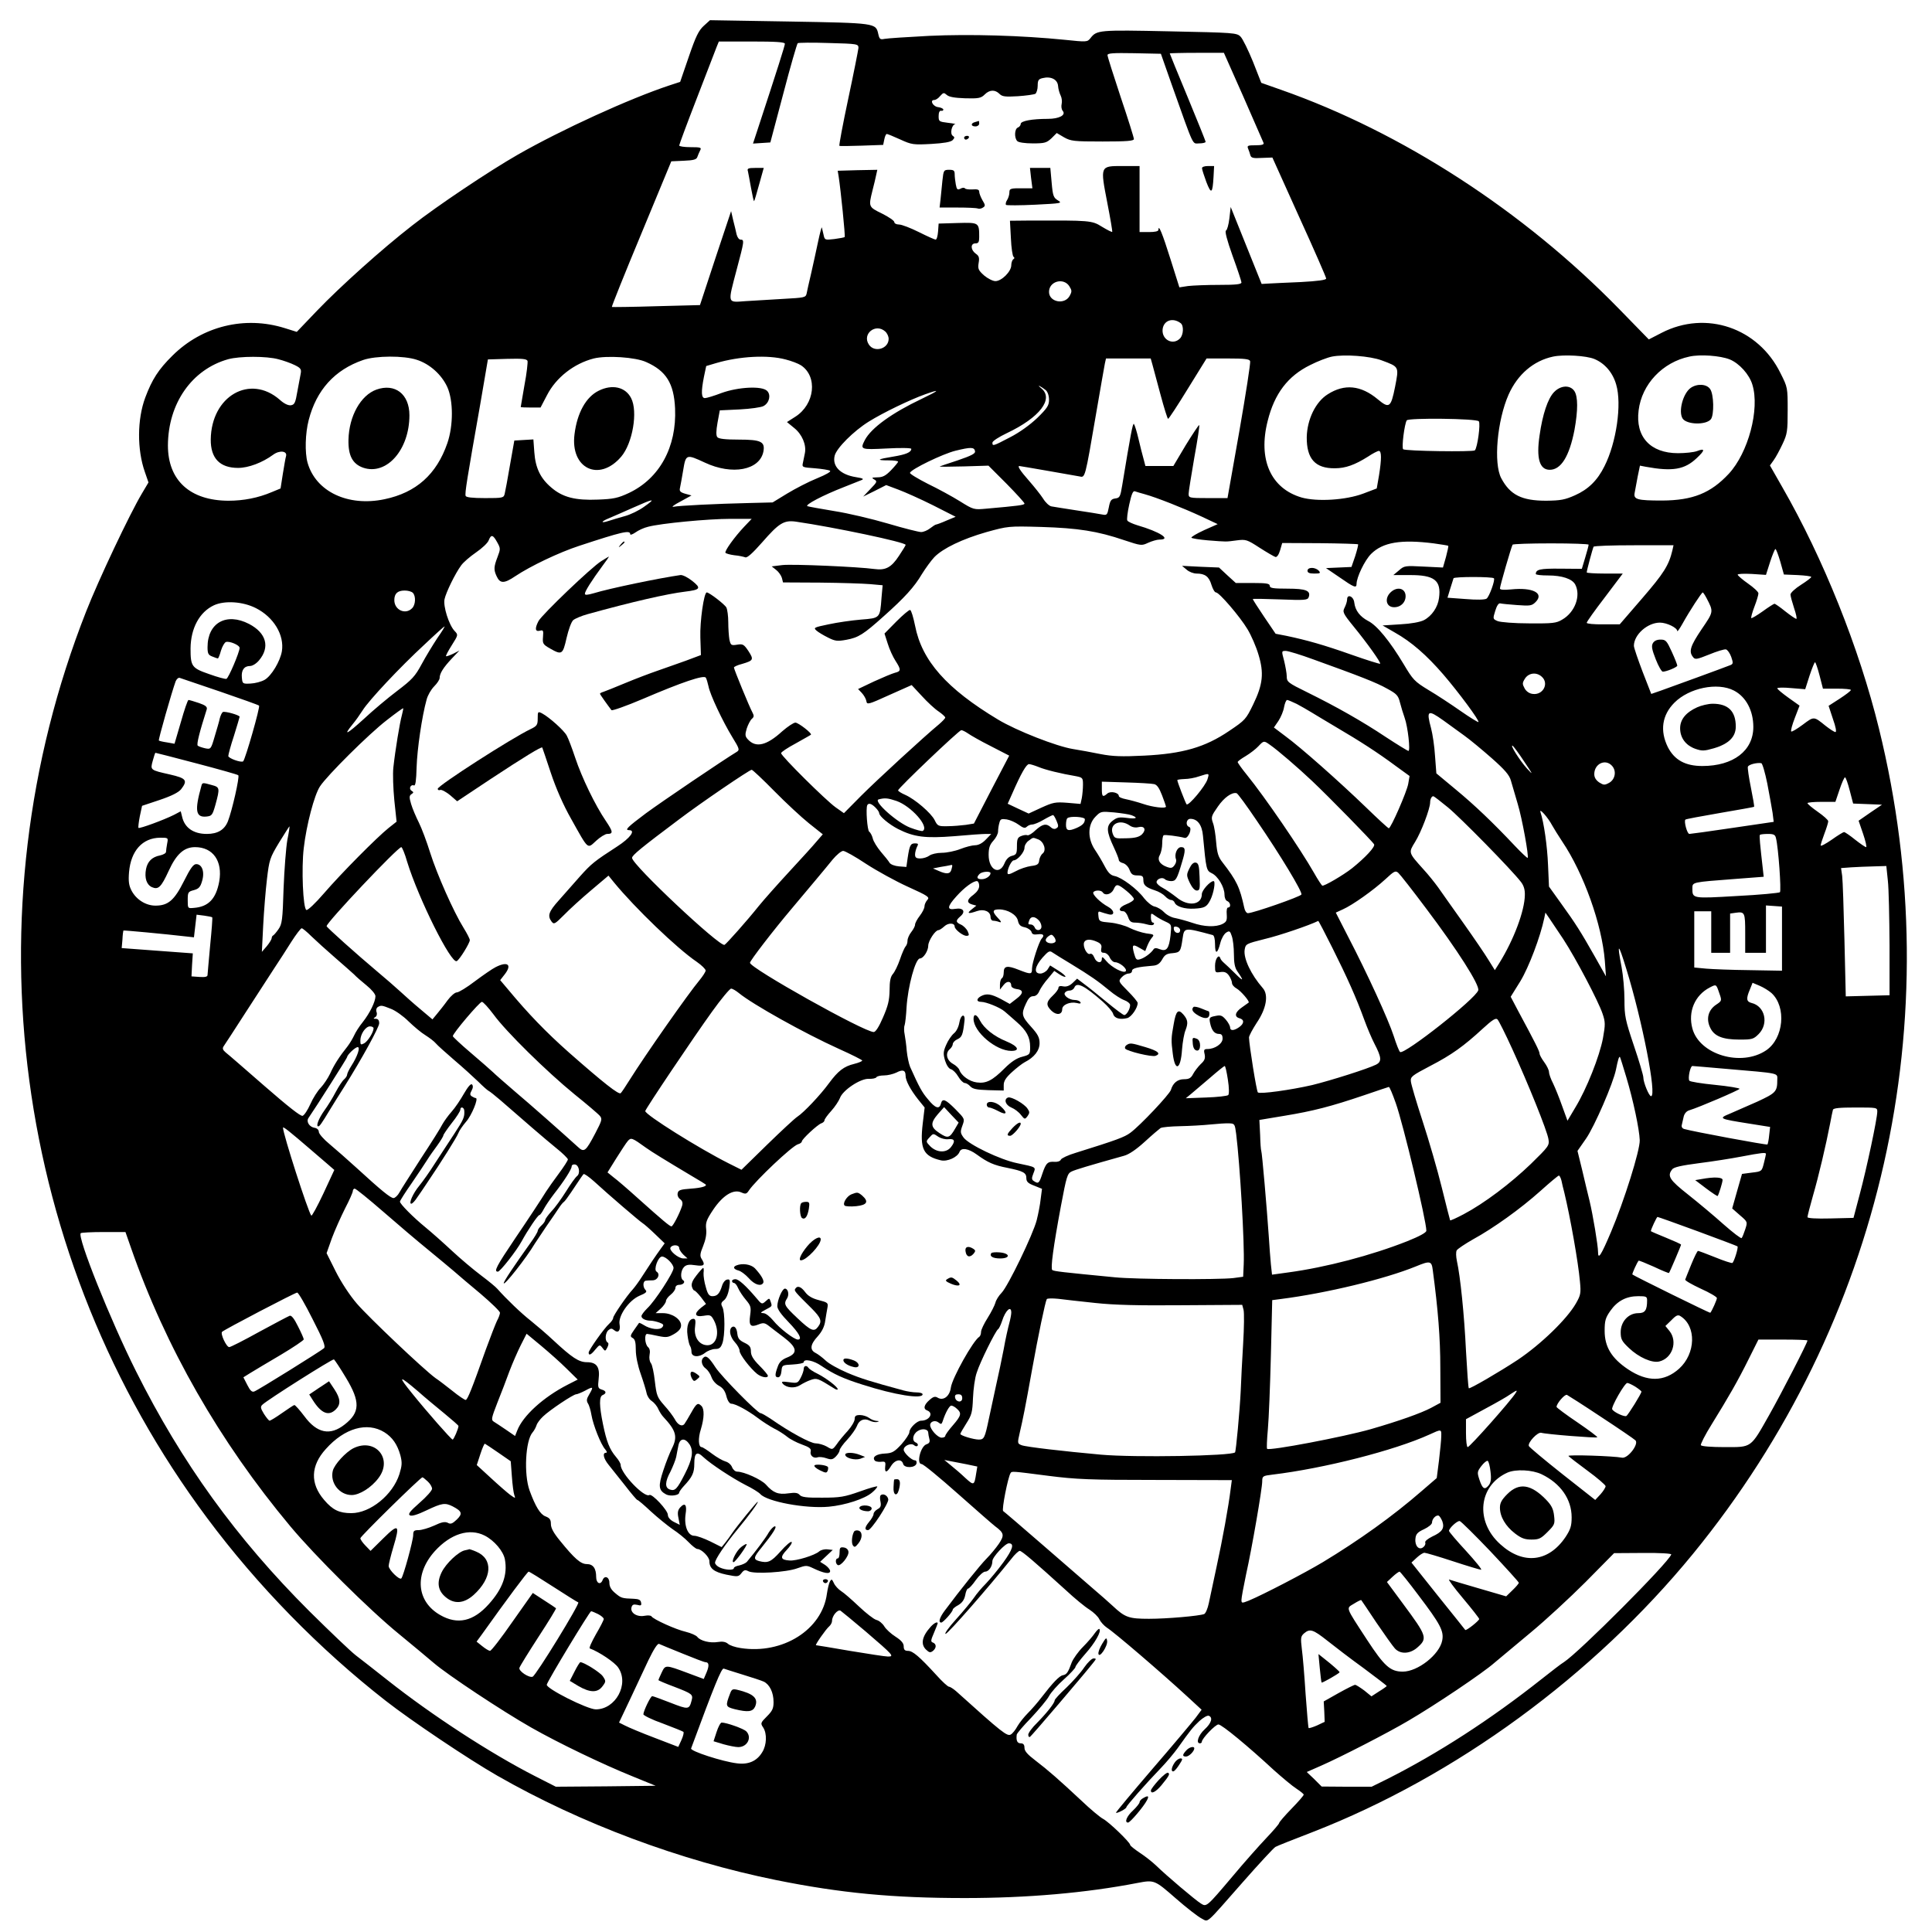 <?xml version="1.0" standalone="no"?>
<!DOCTYPE svg PUBLIC "-//W3C//DTD SVG 20010904//EN"
 "http://www.w3.org/TR/2001/REC-SVG-20010904/DTD/svg10.dtd">
<svg version="1.0" xmlns="http://www.w3.org/2000/svg"
 width="1024pt" height="1024pt" viewBox="0 0 1024 1024"
 preserveAspectRatio="xMidYMid meet">
<g transform="translate(0,1024) scale(0.1,-0.1)"
fill="#000000" stroke="none">
<path d="M3730 10103 c-27 -25 -42 -55 -79 -163 l-46 -134 -55 -18 c-215 -71
-575 -236 -806 -368 -150 -86 -427 -271 -559 -375 -161 -125 -381 -323 -504
-451 l-108 -113 -64 20 c-211 66 -437 11 -595 -146 -74 -73 -108 -126 -144
-222 -43 -115 -44 -276 -2 -395 l19 -55 -35 -59 c-65 -109 -230 -458 -295
-624 -631 -1602 -387 -3428 641 -4806 267 -359 596 -695 947 -969 133 -104
438 -309 590 -396 443 -254 971 -451 1480 -554 343 -69 617 -95 999 -95 329 0
642 27 915 80 89 17 91 16 202 -81 57 -50 119 -98 137 -107 39 -19 14 -41 219
192 87 99 165 183 173 187 8 5 97 40 198 79 758 295 1486 828 2015 1474 1004
1228 1366 2831 986 4374 -105 428 -295 902 -513 1281 l-65 114 20 28 c11 15
32 54 47 86 25 53 27 68 27 179 0 119 0 121 -38 196 -118 241 -395 335 -630
214 l-68 -35 -157 161 c-506 519 -1151 937 -1792 1162 l-105 37 -44 112 c-25
61 -54 121 -66 133 -20 20 -33 21 -377 28 -376 8 -385 7 -419 -37 -16 -20 -20
-20 -135 -8 -229 23 -502 31 -719 21 -115 -6 -222 -13 -237 -16 -23 -5 -27 -1
-33 26 -13 58 -12 58 -471 66 l-421 7 -33 -30z m430 -95 c0 -10 -37 -127 -145
-456 l-24 -73 46 3 46 3 69 260 c37 142 72 262 76 266 4 3 78 4 165 1 152 -4
157 -5 157 -26 -1 -11 -25 -133 -54 -269 -29 -136 -50 -249 -47 -250 3 -2 57
-1 119 1 l113 4 6 29 c3 16 9 29 13 29 4 0 36 -13 71 -29 61 -28 70 -29 164
-24 68 4 103 10 114 20 11 12 12 16 1 23 -16 10 -6 59 13 62 6 0 -10 4 -38 7
-48 6 -50 7 -50 36 0 19 5 29 13 28 6 -2 12 1 12 6 0 5 -12 11 -27 13 -28 3
-47 38 -21 38 7 0 22 9 31 21 17 19 20 19 35 6 12 -11 42 -16 98 -18 71 -2 84
1 103 20 26 26 55 27 79 3 14 -14 30 -16 97 -12 44 3 86 9 93 13 6 5 12 24 12
42 0 29 4 36 26 41 44 11 79 -7 82 -41 1 -17 8 -40 14 -52 6 -12 8 -32 5 -44
-3 -13 -1 -29 6 -37 18 -22 -19 -42 -79 -42 -84 0 -144 -11 -144 -27 0 -7 -7
-16 -15 -19 -18 -7 -20 -55 -3 -72 7 -7 41 -12 82 -12 63 0 73 3 99 27 l28 28
39 -23 c36 -20 51 -22 204 -22 128 0 166 3 166 13 0 7 -31 107 -70 222 -38
115 -70 215 -70 223 0 10 30 12 141 10 l142 -3 58 -165 c121 -340 107 -310
145 -310 19 0 34 4 34 8 0 5 -43 111 -95 237 -52 125 -95 230 -95 232 0 1 65
3 144 3 l143 0 103 -232 c56 -128 104 -239 107 -245 4 -9 -8 -13 -42 -13 -41
0 -46 -2 -40 -17 4 -10 10 -26 12 -35 4 -15 15 -18 61 -15 l56 2 142 -315 c79
-173 143 -320 143 -326 1 -8 -43 -14 -136 -19 -76 -3 -153 -7 -172 -8 l-34 -2
-82 204 -82 204 -7 -61 c-4 -33 -12 -62 -18 -64 -7 -3 5 -50 35 -134 26 -71
47 -135 47 -141 0 -10 -30 -13 -119 -13 -65 0 -139 -3 -164 -6 l-46 -7 -47
149 c-43 137 -64 188 -64 156 0 -8 -18 -12 -50 -12 l-50 0 0 175 0 175 -90 0
c-120 0 -119 2 -81 -195 16 -82 28 -152 26 -154 -2 -2 -26 10 -54 27 -54 34
-63 34 -387 33 l-101 -1 5 -92 c2 -51 9 -96 14 -99 6 -4 6 -9 -1 -13 -6 -4
-11 -19 -11 -32 0 -33 -51 -84 -84 -84 -14 0 -41 14 -60 30 -30 27 -34 35 -29
66 5 28 2 38 -16 50 -27 20 -28 54 -1 54 16 0 20 7 20 33 0 78 -1 78 -114 75
l-101 -3 -3 -42 c-2 -24 -7 -43 -13 -43 -5 0 -45 18 -89 40 -44 22 -91 40
-105 40 -14 0 -25 6 -25 13 0 7 -29 27 -65 45 -72 35 -72 36 -51 121 8 31 17
68 20 84 l6 27 -105 -2 -105 -3 5 -30 c11 -71 36 -317 32 -321 -2 -3 -27 -7
-55 -11 -50 -6 -51 -5 -57 23 -4 16 -8 33 -9 38 -1 6 -10 -28 -20 -75 -10 -46
-26 -122 -37 -169 -11 -47 -22 -95 -24 -107 -5 -20 -13 -21 -122 -27 -65 -4
-155 -9 -200 -12 -100 -7 -97 -18 -48 169 40 150 41 157 20 157 -8 0 -17 12
-21 28 -3 15 -11 48 -18 75 l-11 48 -83 -249 -82 -249 -232 -6 c-127 -4 -233
-5 -235 -4 -2 2 68 177 156 388 l159 384 66 3 c53 2 68 7 72 20 3 9 10 25 15
35 8 15 3 17 -51 17 -33 0 -60 4 -60 9 0 5 42 118 94 252 52 134 99 256 105
272 l11 27 175 0 c128 0 175 -3 175 -12z m1507 -1284 c15 -24 15 -29 2 -53
-27 -48 -109 -32 -109 22 0 56 76 77 107 31z m591 -197 c17 -13 15 -62 -4 -81
-37 -38 -97 -7 -92 48 5 48 54 65 96 33z m-1566 -44 c10 -9 18 -26 18 -39 0
-53 -76 -75 -105 -30 -37 56 36 115 87 69z m2631 -153 c94 -35 92 -32 71 -141
-22 -110 -31 -116 -92 -65 -89 74 -176 83 -265 26 -64 -40 -109 -133 -111
-227 -1 -115 45 -166 149 -165 57 0 106 18 176 62 25 17 51 30 57 30 15 0 15
-42 1 -130 l-12 -69 -71 -27 c-93 -35 -245 -44 -327 -21 -164 48 -232 202
-180 406 36 145 107 238 225 296 39 20 91 40 116 45 66 13 201 3 263 -20z
m1128 7 c55 -23 97 -72 115 -135 31 -104 1 -309 -62 -433 -37 -75 -86 -123
-156 -154 -54 -24 -76 -28 -153 -29 -130 0 -191 31 -238 119 -42 79 -22 306
39 444 48 107 132 179 236 201 57 12 176 5 219 -13z m717 -2 c51 -21 104 -80
120 -134 40 -130 -22 -361 -125 -472 -96 -103 -191 -141 -353 -142 -133 0
-153 6 -146 41 3 15 10 53 16 86 l12 58 31 -6 c142 -26 206 -15 270 46 45 42
45 54 1 37 -16 -6 -61 -11 -100 -11 -147 0 -227 87 -209 227 17 139 127 255
269 285 57 13 164 5 214 -15z m-7693 1 c28 -7 67 -21 87 -31 31 -15 36 -22 32
-44 -3 -14 -11 -57 -18 -96 -10 -60 -15 -70 -34 -73 -14 -2 -36 8 -59 29 -158
138 -363 20 -366 -210 -1 -100 48 -151 145 -151 55 0 129 28 186 70 34 25 76
20 68 -8 -3 -9 -10 -52 -17 -94 l-12 -77 -46 -19 c-73 -31 -150 -46 -231 -46
-203 1 -320 108 -320 293 1 223 127 403 319 457 62 17 204 17 266 0z m734 -3
c69 -22 132 -79 162 -145 32 -72 32 -204 0 -297 -57 -165 -165 -262 -333 -297
-194 -41 -365 41 -408 194 -15 54 -12 156 6 225 41 160 138 267 289 319 67 23
215 24 284 1z m1216 -12 c106 -47 147 -113 153 -246 9 -204 -82 -371 -245
-448 -58 -27 -82 -32 -164 -35 -119 -5 -187 12 -247 64 -58 49 -84 104 -90
187 l-5 68 -51 -3 -50 -3 -23 -130 c-12 -71 -25 -140 -28 -152 -5 -22 -10 -23
-104 -23 -69 0 -101 4 -103 12 -5 13 7 87 77 483 l41 240 102 3 c79 2 104 0
108 -11 2 -7 -4 -65 -16 -127 -11 -62 -20 -115 -20 -117 0 -2 24 -3 53 -3 l52
0 34 65 c48 94 143 168 248 195 69 17 222 7 278 -19z m738 14 c32 -8 68 -22
82 -31 90 -59 74 -207 -30 -273 l-44 -28 39 -32 c41 -33 65 -89 56 -133 -3
-13 -7 -35 -10 -49 -6 -26 -5 -26 63 -31 37 -3 74 -9 80 -13 8 -4 -19 -20 -68
-40 -45 -18 -116 -55 -159 -81 l-77 -47 -120 -3 c-179 -4 -377 -14 -405 -20
-14 -3 2 10 35 27 l60 33 -33 9 c-27 8 -32 14 -28 31 3 12 10 54 17 94 14 85
16 86 115 40 145 -68 290 -40 310 58 10 53 -12 64 -130 64 -71 0 -107 4 -114
13 -7 8 -7 32 1 77 l12 65 105 5 c58 3 115 11 127 18 31 17 40 59 19 80 -27
28 -154 21 -242 -11 -39 -15 -79 -27 -88 -27 -19 0 -21 32 -5 113 l12 57 54
16 c123 36 272 44 366 19z m1945 -27 c5 -18 24 -90 43 -160 19 -71 37 -128 40
-128 4 0 51 72 105 160 l99 160 113 0 c89 0 114 -3 118 -14 3 -8 -23 -175 -57
-370 l-63 -356 -103 0 c-100 0 -103 1 -103 23 0 12 14 98 30 191 17 93 29 171
26 173 -2 2 -34 -46 -71 -106 l-66 -111 -74 0 -74 0 -10 38 c-6 20 -18 69 -27
107 -9 39 -20 73 -24 78 -6 7 -18 -58 -62 -325 -10 -61 -13 -67 -37 -70 -21
-3 -27 -10 -34 -47 -8 -40 -10 -43 -35 -38 -15 3 -76 13 -137 22 -60 9 -120
19 -132 21 -12 2 -32 21 -44 41 -13 20 -47 63 -76 96 -45 51 -62 77 -50 77 5
0 291 -50 318 -55 31 -7 29 -15 89 335 22 129 43 247 46 263 l6 27 118 0 119
0 9 -32z m-565 -136 c10 -9 17 -29 17 -51 0 -30 -9 -44 -62 -96 -39 -37 -94
-77 -145 -103 -90 -47 -93 -48 -93 -28 0 8 34 30 76 50 175 83 251 182 183
238 -13 11 -17 16 -9 12 8 -4 23 -14 33 -22z m-658 -46 c-158 -75 -267 -154
-301 -218 -26 -51 -24 -52 116 -45 73 4 130 3 130 -2 0 -18 -28 -30 -95 -41
-86 -14 -94 -20 -27 -20 29 0 52 -3 52 -7 0 -4 -17 -24 -37 -45 -29 -30 -45
-38 -73 -38 -30 -1 -32 -2 -17 -11 18 -10 16 -14 -20 -51 l-38 -40 61 30 61
31 64 -24 c35 -13 118 -50 184 -83 l120 -61 -48 -20 c-27 -12 -52 -21 -55 -21
-4 0 -18 -9 -32 -20 -14 -11 -35 -20 -48 -20 -12 0 -92 20 -176 45 -85 25
-212 55 -283 66 -70 12 -135 23 -143 26 -18 6 84 59 192 101 40 16 82 33 93
37 16 6 10 10 -28 16 -83 13 -127 58 -113 114 10 40 100 130 180 180 77 48
218 116 299 145 84 30 78 22 -18 -24z m2953 -119 c10 -12 -7 -139 -21 -154
-10 -9 -370 -4 -380 6 -9 9 7 134 19 153 9 14 370 10 382 -5z m-2670 -159 c2
-12 -19 -23 -92 -48 -53 -17 -96 -32 -96 -33 0 -1 58 -1 130 1 l129 4 96 -96
c52 -53 95 -100 95 -105 0 -8 -32 -12 -202 -27 -66 -6 -68 -6 -140 39 -40 25
-117 67 -171 93 -53 27 -96 53 -94 58 6 19 173 100 241 117 82 20 100 20 104
-3z m901 -228 c59 -16 203 -73 300 -118 l85 -40 -72 -32 c-39 -18 -70 -36 -67
-40 3 -4 42 -10 87 -14 103 -8 93 -8 154 0 47 6 54 4 120 -39 39 -25 77 -47
84 -49 8 -2 18 12 25 36 l11 38 199 -1 c110 -1 201 -4 203 -6 2 -2 -5 -30 -15
-62 l-20 -58 -67 -3 -68 -3 72 -49 c76 -53 90 -59 90 -35 0 35 43 125 77 159
62 62 159 78 332 56 41 -6 76 -11 77 -13 2 -2 -4 -28 -12 -59 l-16 -56 -102 5
c-98 5 -103 5 -131 -20 l-30 -25 85 0 c133 1 170 -28 157 -122 -6 -48 -38 -95
-80 -117 -20 -10 -68 -19 -125 -22 l-94 -6 64 -37 c89 -50 169 -120 258 -223
80 -93 193 -245 186 -252 -2 -2 -45 24 -95 59 -50 35 -126 85 -170 111 -74 45
-82 54 -132 138 -72 120 -141 205 -188 228 -43 23 -68 55 -73 97 -3 33 -38 48
-38 17 0 -10 -6 -29 -13 -43 -12 -23 -10 -30 47 -100 72 -88 147 -193 141
-198 -2 -2 -70 19 -152 48 -147 52 -236 77 -345 100 l-57 11 -61 90 c-33 49
-60 91 -60 94 0 2 65 1 145 -2 129 -5 145 -4 151 11 13 35 -13 46 -112 46 -77
0 -94 3 -94 15 0 12 -17 15 -90 15 l-90 0 -45 41 -44 41 -98 4 -98 5 24 -20
c13 -12 37 -21 53 -21 45 0 66 -16 79 -60 7 -22 17 -40 24 -40 17 0 127 -128
167 -195 20 -33 46 -93 58 -134 30 -98 24 -158 -28 -265 -38 -78 -42 -83 -127
-140 -128 -87 -247 -121 -451 -131 -119 -6 -167 -4 -230 8 -43 9 -110 21 -147
27 -87 14 -299 97 -397 156 -273 164 -404 312 -440 498 -9 44 -20 81 -26 83
-5 2 -38 -26 -73 -61 l-63 -64 17 -53 c9 -30 28 -71 41 -91 31 -48 30 -56 -3
-64 -15 -4 -65 -25 -111 -46 l-84 -40 20 -21 c11 -12 22 -31 24 -43 3 -20 9
-19 121 32 l119 53 54 -58 c29 -32 69 -69 89 -82 19 -13 35 -28 35 -32 0 -5
-15 -20 -32 -35 -80 -66 -331 -297 -414 -380 l-91 -92 -44 31 c-52 37 -289
272 -289 287 0 6 35 29 78 52 42 24 79 44 80 46 8 6 -65 63 -82 64 -10 0 -41
-21 -70 -46 -83 -76 -140 -89 -182 -43 -15 16 -16 25 -6 58 7 21 19 44 27 51
12 10 12 17 3 34 -16 29 -98 229 -98 238 0 4 19 13 43 19 61 18 63 23 34 68
-24 36 -30 39 -60 34 -32 -5 -34 -3 -41 27 -3 18 -6 59 -6 92 0 33 -5 68 -10
78 -9 17 -91 80 -104 80 -15 0 -37 -154 -34 -239 l3 -93 -80 -30 c-44 -16
-111 -39 -150 -53 -38 -13 -115 -42 -170 -65 -55 -23 -108 -44 -117 -47 -10
-3 -18 -7 -18 -10 0 -4 43 -64 61 -87 4 -4 78 22 165 59 210 90 326 129 335
113 4 -6 10 -27 14 -45 8 -44 75 -186 127 -271 37 -60 39 -67 23 -77 -71 -43
-395 -262 -482 -326 -96 -72 -114 -89 -89 -89 37 0 6 -42 -62 -86 -122 -79
-137 -91 -198 -159 -34 -38 -85 -96 -113 -128 -53 -59 -60 -81 -38 -111 13
-17 17 -15 67 35 29 30 94 89 144 131 l91 77 30 -37 c110 -134 333 -349 438
-420 26 -18 47 -39 47 -46 0 -7 -15 -30 -33 -52 -58 -69 -288 -397 -370 -528
-21 -34 -42 -65 -47 -70 -10 -10 -92 55 -274 215 -123 109 -218 208 -321 332
l-44 52 25 32 c39 51 14 69 -49 37 -18 -9 -67 -43 -110 -75 -43 -33 -86 -59
-96 -59 -10 0 -32 -19 -49 -42 -17 -24 -43 -56 -56 -72 l-24 -29 -64 54 c-35
29 -83 72 -108 95 -25 23 -79 70 -121 105 -106 89 -267 233 -268 240 -2 18
377 419 396 419 4 0 19 -35 31 -78 60 -195 234 -544 263 -526 16 9 69 96 69
111 0 7 -15 36 -33 65 -53 85 -141 284 -177 398 -18 58 -45 130 -60 160 -15
30 -34 74 -41 98 -11 37 -10 45 2 53 12 8 12 10 0 18 -16 10 -5 35 13 28 8 -3
12 24 14 97 3 95 28 268 53 358 6 23 24 54 40 70 16 16 29 36 29 44 0 25 20
56 64 103 l41 43 -33 -17 c-19 -9 -36 -15 -38 -13 -2 3 12 29 31 59 34 54 34
54 14 75 -30 32 -61 131 -53 168 8 37 57 137 88 179 11 16 47 47 79 69 32 22
62 50 67 64 13 33 23 30 45 -10 18 -32 18 -36 2 -78 -20 -52 -21 -68 -5 -102
18 -40 40 -40 99 0 81 54 232 126 339 161 225 74 270 85 270 62 0 -6 12 -2 28
9 15 11 45 25 67 30 67 18 318 42 437 42 l112 0 -40 -42 c-51 -54 -105 -129
-99 -138 3 -4 24 -10 47 -13 24 -2 50 -8 58 -11 10 -4 38 21 90 80 89 102 115
118 179 109 200 -29 581 -109 581 -123 0 -3 -16 -29 -36 -59 -40 -61 -71 -77
-129 -69 -87 12 -433 27 -488 21 l-57 -7 24 -19 c13 -10 26 -29 30 -42 l6 -24
197 -1 c109 -1 228 -5 264 -8 l67 -6 -6 -67 c-8 -108 -7 -107 -109 -115 -48
-4 -125 -15 -171 -25 -77 -16 -82 -18 -65 -33 10 -9 37 -25 61 -37 38 -19 49
-21 98 -12 64 12 90 28 198 125 110 98 162 155 202 223 20 32 49 72 66 90 46
47 148 96 277 133 113 31 115 32 290 27 195 -6 298 -22 439 -70 90 -30 93 -30
127 -14 20 9 47 17 60 17 66 0 3 41 -117 76 -26 8 -50 19 -53 25 -4 5 1 44 10
85 12 55 20 74 30 70 8 -3 32 -10 54 -16z m-2654 -65 c-27 -20 -74 -43 -105
-51 -30 -8 -68 -20 -84 -25 -43 -14 -43 -4 1 14 21 9 79 34 128 56 112 50 124
51 60 6z m5005 -202 c0 -5 -8 -35 -18 -68 l-18 -60 -115 1 c-107 1 -128 -4
-129 -28 0 -5 29 -8 65 -8 74 0 128 -18 144 -48 31 -59 -1 -147 -69 -186 -31
-19 -51 -21 -175 -20 -77 0 -152 6 -167 12 -26 11 -26 12 -13 54 8 27 18 42
26 40 8 -2 48 -6 90 -9 69 -5 78 -4 98 16 47 47 -15 79 -130 67 -40 -4 -59 -2
-59 5 0 13 60 220 67 232 2 4 94 7 204 7 109 0 199 -3 199 -7z m444 -30 c-19
-80 -46 -122 -159 -253 l-120 -139 -87 0 c-49 -1 -88 3 -88 8 0 6 43 66 96
135 l95 126 -95 0 c-53 0 -96 3 -96 6 0 11 32 128 36 136 3 5 100 8 215 8
l209 0 -6 -27z m572 -60 l19 -68 73 -3 c39 -2 72 -6 72 -10 0 -4 -25 -23 -55
-42 -30 -19 -55 -42 -55 -51 0 -9 9 -41 19 -72 11 -32 16 -57 12 -57 -5 0 -31
18 -59 40 -27 22 -53 40 -57 40 -3 0 -32 -18 -62 -40 -31 -22 -58 -38 -61 -36
-2 3 5 30 17 61 12 31 21 62 21 70 0 8 -25 31 -55 52 -30 21 -54 42 -55 47 0
5 34 6 75 4 l75 -5 22 69 c12 37 25 68 28 68 4 0 15 -30 26 -67z m-1518 -88
c8 -8 -25 -99 -39 -108 -9 -6 -52 -7 -111 -2 l-96 7 14 46 c8 26 16 52 18 57
3 9 205 9 214 0z m-5730 -77 c17 -17 15 -64 -4 -82 -35 -36 -94 -9 -94 43 0
35 17 51 55 51 17 0 36 -5 43 -12z m6857 -28 c38 -73 38 -71 -26 -165 -60 -89
-69 -118 -46 -147 11 -15 19 -14 86 13 41 17 81 29 89 27 8 -2 21 -20 28 -40
11 -32 10 -37 -4 -43 -32 -13 -317 -117 -368 -135 l-52 -18 -46 118 c-25 66
-46 127 -46 137 0 59 72 123 138 123 36 0 92 -27 92 -45 0 -5 13 13 28 40 36
65 101 165 107 165 2 0 11 -13 20 -30z m-7689 -53 c95 -48 152 -143 138 -229
-9 -53 -55 -130 -91 -151 -17 -10 -51 -19 -75 -20 -42 -2 -43 -1 -46 31 -4 40
12 62 43 62 13 0 34 13 48 30 59 70 39 145 -53 193 -120 62 -220 6 -220 -123
0 -34 4 -42 26 -50 14 -6 27 -10 29 -10 2 0 10 18 16 41 7 23 19 43 26 46 18
7 73 -16 73 -31 0 -22 -59 -161 -70 -164 -6 -2 -47 9 -91 25 -93 32 -99 41
-99 136 1 107 47 193 124 229 57 26 153 20 222 -15z m962 -159 c-23 -35 -61
-97 -83 -138 -35 -65 -51 -82 -130 -142 -49 -37 -129 -104 -177 -149 -89 -81
-112 -93 -60 -29 16 19 40 53 54 75 33 53 197 228 327 348 57 54 105 97 107
97 3 0 -14 -28 -38 -62z m4643 -113 c244 -88 335 -123 391 -155 50 -27 59 -36
68 -73 6 -23 17 -60 25 -82 17 -47 31 -175 20 -175 -4 0 -58 33 -119 73 -126
84 -262 161 -418 238 -102 50 -108 55 -108 84 0 16 -7 54 -14 83 -14 52 -14
52 9 52 12 0 78 -20 146 -45z m2683 -85 l18 -70 74 0 c41 0 74 -3 74 -7 0 -5
-27 -25 -59 -46 l-59 -38 23 -70 c15 -42 20 -69 13 -69 -6 0 -29 15 -52 33
-63 51 -61 51 -121 6 -31 -23 -58 -39 -61 -36 -4 3 5 36 19 72 l25 65 -59 42
c-32 23 -59 45 -59 50 0 4 33 5 74 1 l74 -6 23 72 c13 39 26 71 29 71 3 0 14
-31 24 -70z m-1472 -7 c39 -35 7 -98 -48 -91 -18 2 -34 13 -43 29 -13 24 -13
29 2 53 20 30 61 35 89 9z m-7007 -78 c110 -38 204 -71 208 -75 7 -6 -72 -282
-84 -295 -10 -9 -79 16 -79 28 0 7 13 56 30 107 16 52 30 98 30 101 0 9 -79
31 -89 25 -5 -3 -12 -18 -16 -33 -3 -16 -16 -59 -27 -96 -20 -69 -21 -69 -51
-63 -17 4 -35 10 -39 14 -7 7 10 74 48 193 3 13 -7 21 -42 33 -26 9 -51 16
-55 16 -4 0 -22 -52 -40 -116 l-34 -116 -39 7 c-22 3 -42 8 -44 10 -4 4 69
259 89 314 5 12 15 21 22 18 6 -2 102 -35 212 -72z m8025 5 c64 -33 103 -106
103 -193 0 -126 -106 -207 -270 -207 -91 0 -148 32 -183 100 -43 87 -31 170
35 236 78 78 228 109 315 64z m-2317 -71 c23 -12 57 -32 77 -44 19 -12 80 -48
135 -81 121 -71 216 -132 313 -204 l73 -53 -7 -41 c-7 -42 -92 -236 -103 -236
-4 0 -58 50 -121 111 -142 137 -345 317 -427 377 l-61 46 24 35 c13 20 27 53
30 74 4 20 11 37 16 37 5 0 28 -10 51 -21z m-4743 -60 c-11 -39 -35 -184 -45
-276 -4 -34 -1 -112 5 -175 l12 -113 -43 -34 c-61 -49 -249 -238 -343 -347
-44 -51 -85 -90 -92 -87 -18 7 -27 221 -14 328 14 122 56 282 86 327 37 57
258 277 354 351 46 36 86 65 87 63 1 -1 -2 -18 -7 -37z m5521 -28 c30 -22 79
-57 109 -79 31 -22 97 -77 147 -121 69 -61 93 -89 101 -118 6 -21 22 -76 36
-123 24 -79 60 -279 53 -287 -2 -2 -33 27 -68 64 -115 122 -212 215 -315 300
l-101 84 -7 92 c-3 51 -13 117 -21 147 -26 96 -18 101 66 41z m-2521 -68 c14
-10 68 -41 122 -68 l97 -50 -94 -180 -93 -180 -43 -7 c-24 -3 -68 -7 -97 -7
-49 -1 -53 1 -68 32 -19 38 -104 111 -156 134 -21 9 -38 20 -38 24 0 11 323
319 335 319 6 0 22 -8 35 -17z m1600 -60 c41 -28 150 -122 224 -192 91 -86
319 -319 329 -336 7 -13 -46 -70 -117 -127 -47 -37 -150 -97 -158 -92 -4 3
-24 33 -43 67 -73 128 -259 400 -357 521 -27 33 -48 63 -48 67 0 4 19 18 43
32 23 14 53 37 66 51 29 31 30 31 61 9z m1349 -90 c47 -70 49 -74 14 -36 -38
42 -94 131 -75 120 5 -4 33 -41 61 -84z m-7038 -9 c118 -31 218 -59 222 -63 8
-8 -33 -188 -55 -244 -18 -45 -54 -67 -112 -67 -71 0 -118 33 -131 92 l-7 28
-36 -19 c-54 -27 -182 -74 -188 -69 -2 3 1 30 7 61 l12 56 93 31 c65 22 100
40 114 57 36 47 28 58 -59 78 -106 24 -105 23 -91 74 6 22 12 41 14 41 2 0
100 -25 217 -56z m7503 -13 c25 -27 17 -72 -15 -90 -24 -13 -29 -13 -53 2 -17
12 -26 26 -26 44 0 55 59 83 94 44z m823 -94 c11 -59 24 -128 28 -155 l6 -48
-218 -32 c-120 -18 -223 -32 -229 -32 -12 0 -30 68 -21 76 3 3 85 18 183 35
98 17 180 31 181 33 2 2 -6 47 -17 102 -11 54 -18 104 -16 110 4 12 48 23 71
19 6 -1 20 -49 32 -108z m-3863 88 c35 -15 121 -36 199 -49 35 -7 37 -9 37
-45 0 -21 -3 -53 -6 -70 l-7 -32 -70 6 c-64 5 -76 2 -138 -26 l-67 -31 -56 26
-55 26 25 56 c46 105 74 154 88 154 7 0 30 -7 50 -15z m-1400 -128 c61 -62
144 -139 184 -171 l73 -58 -33 -38 c-18 -22 -82 -92 -143 -158 -60 -65 -135
-149 -165 -186 -58 -73 -170 -199 -180 -204 -26 -11 -490 425 -490 461 0 14
49 54 249 204 116 88 372 262 385 263 5 0 59 -51 120 -113z m2296 63 c-10 -35
-101 -144 -111 -133 -6 8 -49 119 -49 128 0 3 17 5 38 6 20 0 55 6 77 14 56
18 55 18 45 -15z m3404 -60 l18 -69 77 -3 76 -3 -62 -42 -62 -43 24 -70 c13
-38 20 -70 16 -70 -5 0 -31 18 -59 40 -27 22 -54 40 -58 40 -4 0 -34 -18 -66
-41 -32 -22 -58 -36 -58 -30 0 6 9 34 20 63 11 29 20 58 20 65 0 7 -25 29 -55
50 -30 21 -54 41 -55 46 0 4 33 7 74 7 l74 0 22 65 c12 36 25 65 29 65 4 0 15
-31 25 -70z m-3687 34 c15 -3 27 -20 42 -59 12 -31 21 -58 21 -60 0 -12 -72
-3 -121 14 -30 10 -71 21 -91 25 -21 4 -38 11 -38 17 0 18 -44 28 -61 13 -24
-21 -29 -17 -29 24 l0 39 128 -4 c70 -2 137 -6 149 -9z m545 -195 c124 -181
241 -375 236 -390 -4 -11 -256 -99 -284 -99 -7 0 -16 12 -19 28 -24 110 -40
144 -116 242 -22 28 -28 49 -33 105 -3 39 -10 85 -17 103 -11 31 -9 37 26 87
33 48 74 77 99 71 6 -1 54 -67 108 -147z m1012 72 c67 -55 337 -330 387 -395
15 -19 22 -41 21 -70 -1 -83 -58 -236 -135 -360 l-24 -38 -33 53 c-18 30 -78
118 -134 197 -55 78 -116 163 -133 188 -18 25 -53 69 -79 97 -80 89 -79 87
-44 144 33 53 79 175 80 209 0 19 8 34 17 34 3 0 37 -26 77 -59z m-2923 34
c78 -27 176 -137 140 -159 -4 -3 -34 5 -66 17 -71 27 -199 142 -168 150 33 9
49 7 94 -8z m-111 -35 c11 -11 20 -24 20 -30 0 -16 53 -60 100 -84 85 -43 145
-50 298 -38 76 7 151 12 167 12 l29 0 -29 -30 c-18 -19 -39 -30 -57 -30 -15 0
-50 -9 -78 -20 -28 -11 -72 -20 -98 -20 -26 0 -56 -7 -66 -15 -11 -8 -32 -15
-48 -15 -22 0 -28 5 -28 21 0 11 5 29 10 40 9 16 7 19 -10 19 -24 0 -29 -10
-39 -76 l-7 -49 -39 3 c-23 2 -44 10 -50 19 -5 9 -26 35 -46 58 -20 24 -40 56
-43 71 -4 16 -13 32 -19 36 -10 6 -19 124 -10 141 7 12 22 8 43 -13z m3587
-95 c9 -16 33 -55 53 -85 114 -169 211 -441 226 -633 l6 -82 -59 105 c-76 134
-102 175 -180 283 l-63 88 -5 113 c-4 102 -22 227 -40 281 -9 27 40 -28 62
-70z m-2229 54 c37 -14 25 -21 -26 -14 -40 5 -52 3 -76 -16 -34 -27 -32 -56 8
-141 14 -30 26 -60 26 -66 0 -7 10 -14 23 -17 13 -4 28 -19 34 -36 9 -23 17
-29 42 -29 26 0 31 -4 31 -24 0 -28 13 -39 61 -55 20 -6 45 -21 54 -31 10 -11
24 -20 32 -20 7 0 16 -6 19 -14 8 -21 53 -35 104 -32 55 3 66 9 85 46 18 36
29 100 17 100 -18 0 -62 -49 -62 -69 0 -58 -73 -68 -134 -17 -23 18 -56 41
-73 50 -18 9 -33 23 -33 30 0 18 31 29 44 16 5 -5 20 -10 33 -10 25 0 31 9 57
97 21 68 20 83 -4 83 -21 0 -37 -38 -27 -64 3 -8 0 -22 -8 -32 -11 -15 -18
-17 -40 -9 -39 14 -53 39 -37 65 6 11 12 38 12 59 0 22 3 42 8 44 6 4 77 -5
111 -14 19 -5 42 52 24 58 -21 7 -16 43 6 43 38 0 62 -32 67 -90 17 -180 18
-184 46 -198 33 -15 68 -74 68 -113 0 -17 6 -32 15 -35 17 -7 21 -34 4 -34 -6
0 -9 -15 -7 -37 2 -31 -1 -39 -22 -50 -36 -18 -98 -16 -161 6 -30 10 -70 21
-90 25 -20 3 -46 17 -59 31 -12 13 -35 27 -50 30 -15 3 -39 23 -56 44 -35 48
-119 111 -157 118 -21 4 -34 18 -52 52 -13 25 -36 64 -51 86 -40 59 -40 132 1
175 29 30 30 30 100 24 38 -4 80 -10 93 -15z m-398 -30 c11 -26 11 -32 -1 -39
-8 -6 -20 -4 -30 6 -24 21 -43 17 -80 -16 -17 -17 -37 -29 -43 -27 -6 3 -21 1
-33 -4 -19 -7 -23 -16 -23 -53 0 -41 -3 -46 -26 -52 -17 -4 -31 -18 -40 -40
-27 -65 -84 -34 -84 45 0 37 6 54 25 75 14 15 25 37 25 49 0 12 3 33 7 46 5
20 10 22 39 18 18 -3 47 -16 63 -28 24 -18 34 -20 43 -11 7 7 20 12 29 12 9 0
37 11 60 25 24 14 47 25 50 25 4 0 12 -14 19 -31z m150 9 c0 -20 -12 -32 -43
-46 -44 -19 -57 -15 -57 16 0 16 3 32 7 35 12 13 93 8 93 -5z m237 -33 c14
-10 32 -13 47 -9 32 8 43 -13 19 -38 -15 -14 -35 -20 -83 -21 -61 -2 -63 -1
-73 26 -17 51 40 77 90 42z m-4464 -77 c-7 -40 -16 -156 -20 -258 -5 -166 -8
-188 -27 -215 -11 -16 -24 -31 -28 -33 -5 -2 -8 -9 -8 -15 -1 -7 -12 -25 -26
-42 l-26 -30 7 140 c4 77 13 188 20 246 12 101 15 112 64 193 29 47 54 86 55
86 2 0 -3 -33 -11 -72z m7890 10 c13 -51 29 -280 21 -287 -5 -4 -108 -14 -228
-20 -238 -14 -236 -14 -236 41 0 33 -1 32 221 49 l157 12 -4 36 c-16 141 -20
182 -16 186 3 3 22 5 43 5 30 0 38 -4 42 -22z m-8527 -29 c-3 -17 -6 -37 -6
-44 0 -7 -14 -15 -32 -19 -42 -8 -66 -32 -74 -72 -9 -48 3 -83 31 -96 34 -15
49 -1 89 86 41 90 82 126 140 126 95 0 147 -74 128 -182 -17 -92 -57 -134
-134 -140 -33 -3 -33 -3 -33 41 0 42 2 45 32 53 26 7 35 16 44 48 15 49 0 90
-31 90 -15 0 -31 -22 -65 -90 -51 -102 -84 -130 -151 -130 -51 0 -102 32 -127
80 -14 27 -17 49 -13 98 10 113 71 181 165 182 43 0 43 0 37 -31z m4617 22
c30 -12 45 -58 23 -75 -8 -6 -16 -22 -18 -36 -2 -21 -10 -26 -43 -30 -22 -3
-59 -15 -82 -28 -34 -18 -43 -19 -43 -8 0 23 22 66 33 66 20 0 57 44 57 66 0
13 10 30 22 38 26 19 21 18 51 7z m-912 -130 c57 -37 157 -92 221 -121 108
-49 117 -55 103 -70 -8 -9 -15 -24 -15 -34 0 -10 -11 -32 -25 -50 -14 -18 -25
-39 -25 -47 0 -8 -9 -25 -20 -39 -11 -14 -20 -34 -20 -46 0 -11 -4 -24 -10
-30 -5 -5 -19 -36 -30 -69 -11 -32 -28 -67 -38 -78 -12 -14 -17 -37 -17 -86
-1 -53 -8 -82 -35 -144 -21 -49 -39 -77 -49 -77 -51 0 -656 339 -656 367 0 11
123 171 222 288 89 106 180 214 216 259 21 25 46 46 56 46 10 0 65 -31 122
-69z m452 -29 c-6 -25 -25 -27 -68 -8 l-30 13 40 8 c22 3 45 8 50 9 14 4 15 3
8 -22z m4963 -59 c5 -43 8 -197 9 -343 l0 -265 -116 -3 -116 -3 -7 298 c-4
164 -9 317 -12 340 l-6 42 54 4 c29 2 83 4 120 5 l66 2 8 -77z m-2448 -147
c166 -220 286 -408 277 -435 -14 -45 -390 -341 -414 -327 -5 3 -20 41 -34 85
-28 86 -139 329 -242 527 l-65 127 37 17 c52 23 163 102 226 160 47 44 54 47
69 33 9 -8 75 -92 146 -187z m-2308 186 c0 -15 -24 -32 -47 -32 -25 0 -29 10
-11 28 13 13 58 16 58 4z m-60 -67 c0 -16 -11 -32 -30 -47 -36 -26 -38 -43 -7
-52 l22 -6 -25 -20 c-28 -22 -18 -25 28 -9 37 13 72 -2 72 -31 0 -11 6 -20 14
-20 8 0 23 -3 33 -7 13 -4 11 2 -10 24 -29 31 -27 43 8 43 46 0 93 -28 100
-59 5 -23 13 -31 37 -36 17 -4 32 -15 35 -24 3 -13 12 -16 34 -13 29 4 37 -5
20 -23 -14 -16 -51 -129 -51 -158 0 -32 -5 -33 -71 -7 -60 24 -79 21 -79 -14
0 -14 -4 -28 -10 -31 -5 -3 -10 -18 -10 -33 l0 -27 19 24 c18 24 41 22 41 -4
0 -7 12 -15 27 -17 39 -4 39 -23 0 -52 l-35 -27 -47 26 c-52 27 -76 31 -106
15 -25 -14 -24 -30 1 -30 27 0 101 -30 125 -51 11 -9 39 -34 63 -55 53 -46 72
-81 72 -133 0 -39 -1 -41 -42 -52 -29 -7 -59 -27 -93 -61 -65 -65 -98 -82
-148 -75 -39 5 -82 36 -92 66 -3 9 -18 24 -35 33 -33 19 -41 57 -15 78 8 7 15
19 15 26 0 8 11 20 25 26 24 11 29 25 37 97 5 42 -20 35 -27 -8 -4 -24 -16
-48 -29 -58 -12 -10 -31 -37 -41 -61 -16 -36 -16 -48 -6 -83 8 -25 20 -43 31
-46 11 -3 28 -20 39 -39 11 -19 27 -34 34 -34 8 0 21 -8 30 -18 13 -14 34 -18
97 -20 l80 -2 0 29 c0 21 11 39 44 69 24 22 54 45 67 52 51 26 79 62 79 101 0
30 -9 47 -45 87 -50 55 -53 68 -27 123 12 27 23 39 38 39 14 0 26 10 33 28 7
15 27 45 46 66 l33 40 27 -18 c15 -10 29 -15 32 -13 3 3 -14 18 -38 33 l-43
27 -14 -22 c-8 -11 -25 -21 -38 -21 -36 0 -30 37 12 85 30 33 37 38 52 27 9
-6 53 -34 97 -60 105 -64 145 -92 204 -141 27 -23 63 -46 80 -52 17 -6 31 -18
31 -26 0 -21 -19 -53 -31 -53 -6 0 -47 31 -92 68 -45 37 -99 81 -120 96 l-38
29 -24 -23 c-16 -15 -32 -21 -49 -18 -17 4 -26 1 -26 -8 0 -7 -13 -25 -30 -41
-36 -34 -37 -51 -6 -81 27 -25 56 -20 56 9 0 24 42 41 77 33 18 -5 24 -3 19 5
-4 6 -17 11 -30 11 -29 0 -61 24 -52 38 4 7 15 12 26 12 10 0 20 7 24 15 12
32 52 13 151 -74 27 -24 52 -53 55 -65 6 -23 36 -32 75 -22 22 6 55 54 55 80
0 6 -23 34 -52 63 -51 51 -51 53 -33 73 10 11 26 20 37 20 10 0 18 6 18 14 0
14 28 21 114 28 21 2 34 12 46 33 13 24 24 31 54 33 41 4 44 8 54 78 9 59 7
59 160 18 7 -2 12 -21 12 -49 0 -55 13 -52 28 7 6 24 20 48 31 55 17 11 21 9
30 -19 6 -17 11 -60 11 -95 0 -47 5 -72 18 -91 37 -53 33 -56 -11 -12 -25 25
-52 50 -60 57 -8 7 -17 17 -19 24 -8 25 -28 -3 -28 -40 0 -36 1 -37 29 -33 21
3 33 -2 45 -19 9 -13 16 -31 16 -40 0 -8 11 -21 24 -28 22 -12 72 -70 64 -75
-1 -1 -18 -13 -35 -25 -37 -25 -43 -50 -13 -58 26 -7 25 -28 -2 -47 -28 -20
-48 -20 -48 -2 0 8 -10 27 -23 42 -20 23 -28 25 -56 19 -31 -6 -33 -9 -27 -38
8 -38 23 -57 47 -57 14 0 19 -7 19 -25 0 -27 -41 -55 -80 -55 -18 0 -21 -4
-15 -28 4 -22 0 -33 -21 -52 -14 -14 -32 -37 -40 -52 -11 -22 -22 -28 -48 -28
-35 0 -59 -20 -70 -57 -8 -24 -163 -189 -215 -227 -31 -23 -71 -38 -289 -106
-41 -12 -76 -29 -79 -36 -3 -8 -17 -13 -32 -12 -38 3 -47 -6 -66 -62 -17 -52
-21 -56 -45 -40 -12 7 -13 15 -3 40 14 36 18 33 -86 55 -89 18 -256 98 -284
136 -17 24 -18 30 -6 63 13 36 13 36 -36 86 -54 54 -70 61 -78 30 -8 -31 -30
-24 -68 23 -32 37 -47 65 -95 172 -7 17 -15 55 -18 85 -2 30 -8 70 -11 87 -4
18 -4 41 0 50 3 10 8 52 10 94 7 111 47 259 71 259 18 0 44 40 44 68 0 25 37
82 54 82 5 0 19 9 31 20 21 20 55 19 55 -1 0 -15 43 -49 62 -49 15 0 16 4 7
24 -6 13 -22 29 -35 35 -29 13 -30 21 -4 44 30 25 16 47 -26 40 -46 -8 -45 11
5 66 42 47 88 81 109 81 6 0 12 -11 12 -25z m781 -27 c21 -17 39 -37 39 -43 0
-7 -18 -19 -41 -28 -38 -15 -46 -37 -14 -37 7 0 18 -13 24 -30 8 -24 16 -30
38 -30 15 0 43 -4 60 -9 20 -6 35 -6 38 0 4 5 1 9 -4 9 -6 0 -11 12 -11 26 0
26 1 26 23 10 12 -9 37 -23 55 -31 32 -15 32 -15 26 -73 -8 -70 -21 -87 -57
-73 -19 8 -29 7 -34 -2 -13 -19 -46 -44 -70 -51 -19 -6 -23 -2 -32 30 -13 47
-8 52 29 30 l30 -17 11 28 c6 15 17 35 25 44 13 15 10 17 -31 22 -25 4 -64 17
-88 29 -23 12 -69 25 -102 28 -57 5 -60 6 -63 34 -3 23 -1 28 13 22 9 -3 28
-9 41 -12 34 -9 32 21 -3 40 -39 21 -85 65 -78 77 8 12 42 12 50 -1 12 -19 45
-10 57 15 14 32 21 32 69 -7z m3474 -253 l0 -170 -170 3 c-93 1 -198 5 -232 8
l-63 6 0 149 0 149 45 0 45 0 0 -110 0 -110 50 0 50 0 0 104 0 104 28 4 c50 7
52 3 52 -108 l0 -104 55 0 55 0 0 126 0 125 43 -3 42 -3 0 -170z m-1159 -3
c66 -101 186 -329 208 -395 15 -44 15 -57 2 -130 -18 -95 -86 -268 -147 -368
l-41 -69 -28 77 c-15 43 -37 97 -48 120 -12 23 -22 51 -22 61 0 10 -11 33 -25
52 -14 19 -25 39 -25 46 0 12 -23 58 -113 225 l-40 76 51 82 c45 74 106 235
127 335 l6 29 20 -29 c11 -16 45 -67 75 -112z m-7161 116 c2 -2 -3 -68 -11
-148 -7 -80 -14 -151 -14 -158 0 -9 -13 -12 -42 -10 l-43 3 3 61 4 61 -189 14
-188 14 4 45 c1 25 4 46 5 48 2 2 217 -18 338 -32 l36 -4 7 60 7 60 40 -5 c22
-3 41 -7 43 -9z m4379 -14 c9 -8 16 -24 16 -35 0 -22 -28 -26 -36 -4 -4 8 -12
15 -20 15 -16 0 -16 2 -8 24 8 20 28 20 48 0z m1557 -146 c80 -160 127 -265
170 -383 16 -44 40 -100 53 -125 39 -75 41 -97 9 -113 -44 -22 -240 -84 -338
-108 -113 -26 -277 -49 -288 -39 -7 6 -46 250 -47 291 0 9 19 44 41 78 51 75
64 148 32 184 -62 71 -103 157 -96 203 5 31 7 32 106 57 77 18 238 73 284 96
2 0 35 -63 74 -141z m-806 92 c0 -22 -29 -18 -33 3 -3 14 1 18 15 15 10 -2 18
-10 18 -18z m-4604 -33 c24 -23 80 -74 124 -112 44 -38 89 -78 101 -89 11 -12
41 -38 67 -59 26 -21 47 -46 47 -57 0 -29 -30 -90 -67 -137 -19 -23 -39 -55
-46 -71 -7 -15 -22 -41 -35 -58 -44 -55 -72 -99 -92 -144 -12 -25 -34 -58 -50
-75 -16 -16 -41 -55 -55 -87 -14 -31 -32 -59 -41 -62 -10 -4 -78 50 -201 157
-102 89 -195 170 -207 179 -15 13 -18 21 -11 32 6 8 59 90 119 183 60 92 128
197 151 233 24 36 64 98 89 138 25 39 50 72 55 72 5 0 28 -19 52 -43z m3943
-28 c-8 -13 -42 -11 -50 3 -4 6 1 17 12 25 16 12 20 11 31 -3 7 -9 10 -21 7
-25z m221 -1 c20 -9 26 -18 22 -35 -3 -17 0 -23 15 -23 10 0 24 -11 30 -25 6
-14 19 -25 28 -25 24 0 65 -34 57 -47 -10 -15 -76 20 -104 54 -18 22 -23 24
-23 11 0 -27 -29 -22 -40 7 -6 15 -15 23 -23 19 -16 -6 -39 39 -31 61 7 18 34
19 69 3z m2805 -144 c84 -271 163 -674 131 -674 -11 0 -41 73 -41 100 0 10
-22 86 -50 168 -46 137 -50 157 -50 243 0 52 -7 129 -15 172 -26 135 -18 132
25 -9z m769 -127 c81 -74 65 -241 -28 -304 -132 -89 -354 -23 -391 116 -24 89
13 176 92 217 35 18 34 19 51 -31 14 -39 13 -40 -17 -60 -42 -28 -54 -75 -32
-121 21 -46 66 -64 156 -64 66 0 74 2 101 29 55 55 34 148 -37 165 -28 7 -30
23 -9 72 l14 35 38 -16 c21 -9 48 -26 62 -38z m-5472 -1 c72 -59 345 -212 531
-296 67 -30 122 -58 122 -61 0 -4 -19 -12 -43 -18 -54 -13 -85 -37 -133 -102
-45 -62 -134 -156 -168 -178 -14 -9 -86 -76 -161 -149 l-135 -132 -68 34
c-159 80 -441 257 -442 277 0 10 258 394 354 527 48 67 94 122 101 122 8 0 26
-11 42 -24z m-1301 -113 c66 -91 282 -303 429 -423 66 -53 127 -105 135 -115
13 -16 10 -25 -25 -92 -51 -97 -59 -103 -93 -71 -86 78 -251 224 -333 293 -51
44 -104 90 -117 103 -13 12 -66 59 -118 103 -52 44 -94 84 -94 87 0 15 142
182 154 182 7 0 34 -30 62 -67z m-544 30 c24 -9 66 -39 93 -66 28 -27 68 -61
90 -74 22 -14 47 -33 55 -43 8 -10 52 -49 97 -88 45 -38 102 -90 128 -115 25
-25 50 -47 55 -49 5 -2 33 -24 62 -49 118 -103 238 -207 296 -254 34 -27 62
-55 62 -60 0 -6 -22 -40 -48 -75 -27 -36 -57 -79 -68 -96 -22 -36 -97 -150
-163 -247 -101 -150 -115 -177 -92 -177 12 0 99 111 126 161 32 59 86 139 94
139 4 0 15 15 24 33 9 17 33 52 52 77 55 70 95 133 95 148 0 7 8 12 18 10 22
-4 29 -48 10 -62 -8 -6 -34 -42 -58 -81 -24 -38 -58 -86 -77 -105 -18 -20 -33
-41 -33 -46 0 -6 -9 -19 -20 -29 -11 -10 -20 -23 -20 -29 0 -6 -18 -36 -40
-66 -85 -119 -140 -201 -140 -211 0 -18 120 134 165 210 6 9 33 49 60 90 28
40 58 84 67 98 9 14 21 29 26 32 5 3 22 26 38 50 51 77 61 91 67 98 4 3 28
-14 55 -38 76 -70 243 -213 258 -222 7 -4 37 -30 65 -57 l52 -50 -19 -26 c-27
-37 -64 -92 -101 -150 -17 -27 -40 -58 -50 -69 -31 -33 -103 -138 -103 -150 0
-7 -9 -20 -21 -31 -27 -24 -109 -140 -109 -153 0 -18 13 -12 36 17 22 26 23
26 37 8 14 -19 15 -19 26 2 7 14 8 23 1 27 -15 9 -12 51 5 65 12 10 18 10 30
0 21 -18 35 -3 29 30 -9 44 48 127 105 152 34 14 42 21 33 30 -16 16 -15 48 1
50 6 1 23 2 37 2 27 1 41 33 20 46 -17 10 8 80 29 80 21 0 61 -40 61 -61 0
-24 -99 -176 -139 -213 -17 -17 -31 -35 -31 -42 0 -13 22 -24 50 -24 10 0 31
-5 45 -10 22 -8 25 -13 15 -25 -14 -16 -62 -11 -98 12 -13 8 -24 13 -25 11 -1
-2 -13 -18 -26 -37 -21 -30 -22 -35 -7 -43 12 -7 16 -23 16 -63 0 -32 10 -82
26 -127 14 -40 28 -86 31 -101 3 -16 15 -35 28 -43 12 -8 28 -27 34 -42 7 -15
19 -34 27 -42 68 -73 77 -105 45 -168 -10 -20 -31 -72 -45 -115 -28 -84 -26
-106 15 -128 22 -11 69 -5 69 10 0 4 11 20 24 34 46 49 56 71 56 119 0 58 14
68 48 35 41 -38 154 -112 224 -148 35 -17 70 -39 78 -48 36 -40 240 -78 362
-67 88 8 192 42 230 75 16 13 28 28 28 32 0 4 -42 -8 -92 -26 -82 -29 -105
-33 -200 -33 -83 -1 -109 3 -119 14 -10 12 -24 14 -60 9 -54 -8 -81 3 -119 46
-24 27 -116 69 -153 69 -10 0 -22 11 -27 24 -5 13 -20 26 -35 30 -14 4 -46 22
-71 41 -25 19 -50 35 -55 35 -17 0 -20 46 -4 95 18 60 19 107 3 123 -19 19
-26 15 -54 -35 -15 -27 -31 -53 -36 -60 -13 -17 -36 -5 -52 26 -8 14 -32 47
-55 72 -38 43 -41 53 -50 128 -5 45 -14 88 -21 96 -7 9 -10 27 -7 44 4 19 1
33 -8 41 -17 14 -21 70 -5 70 5 0 31 -5 58 -11 44 -9 53 -8 86 11 25 15 36 29
36 45 0 33 -48 65 -96 65 l-39 0 28 25 c15 14 27 32 27 40 0 7 11 22 25 33 14
11 25 27 25 36 0 9 8 16 19 16 23 0 36 16 21 25 -15 10 -12 52 6 70 12 12 27
14 60 9 47 -7 54 1 32 35 -9 15 -7 28 9 67 13 32 19 63 16 89 -4 34 1 49 37
103 51 76 107 111 149 92 23 -10 28 -9 41 11 36 53 227 234 259 244 12 3 21
10 21 15 0 12 83 89 103 96 9 3 17 10 17 16 0 6 16 28 36 50 20 22 40 53 46
68 14 41 108 104 153 102 19 -1 37 3 40 8 3 6 22 10 41 10 19 0 48 7 65 15 34
18 49 13 49 -16 0 -27 26 -75 67 -127 l34 -42 -10 -84 c-16 -135 2 -174 96
-196 34 -8 88 16 99 45 9 24 47 18 91 -14 59 -43 91 -57 163 -71 84 -17 100
-26 100 -54 0 -19 9 -28 41 -40 l42 -17 -7 -54 c-3 -30 -13 -80 -21 -112 -19
-75 -152 -350 -186 -385 -15 -15 -30 -39 -33 -53 -4 -14 -22 -50 -41 -80 -19
-30 -35 -63 -35 -74 0 -11 -4 -22 -9 -26 -33 -20 -144 -219 -151 -269 -6 -47
-40 -72 -70 -54 -13 8 -23 6 -43 -12 -30 -26 -35 -48 -12 -56 35 -14 11 -54
-33 -54 -21 0 -62 -39 -62 -61 0 -9 -19 -38 -42 -64 -37 -40 -49 -47 -86 -49
-45 -2 -69 -17 -57 -35 3 -7 19 -10 33 -9 24 3 27 0 24 -24 -4 -37 9 -35 31 2
21 34 56 40 64 11 6 -24 66 -22 71 3 2 9 -2 16 -9 16 -17 0 -59 40 -59 56 0
21 39 38 55 24 8 -7 16 -7 19 -2 3 6 -1 12 -9 16 -23 8 -18 44 9 61 24 16 56
11 56 -9 0 -6 3 -21 6 -33 4 -15 0 -23 -15 -28 -32 -10 -55 -105 -26 -105 9 0
95 -71 193 -158 97 -86 186 -164 197 -172 47 -35 50 -47 19 -93 -16 -23 -45
-58 -65 -78 -32 -32 -140 -166 -221 -275 -28 -37 -36 -64 -19 -64 10 0 61 57
61 69 0 4 13 15 30 24 20 12 31 28 36 52 3 19 10 35 15 35 5 0 24 20 41 45 18
25 40 45 50 45 19 0 38 28 38 56 0 21 68 94 87 94 31 0 21 -32 -29 -101 -29
-40 -71 -90 -92 -112 -22 -22 -51 -56 -64 -76 -14 -20 -56 -71 -94 -113 -39
-43 -64 -78 -56 -78 12 0 228 247 348 397 18 24 39 43 45 43 11 0 80 -59 244
-208 46 -43 102 -89 125 -103 23 -15 47 -38 53 -52 7 -14 25 -34 40 -44 41
-26 288 -238 425 -364 l77 -71 -32 -43 c-18 -23 -120 -145 -229 -271 -108
-126 -195 -230 -193 -232 5 -5 55 21 55 29 0 8 103 125 184 209 29 30 68 77
87 103 69 97 81 112 116 145 20 18 42 31 50 28 23 -9 14 -39 -22 -72 -33 -30
-48 -74 -25 -74 6 0 10 4 10 8 0 17 72 92 88 92 18 0 159 -117 295 -243 44
-39 96 -83 118 -97 21 -14 39 -28 39 -32 0 -5 -29 -38 -65 -75 -36 -37 -65
-71 -65 -75 0 -5 -31 -41 -69 -81 -37 -39 -118 -130 -178 -202 -138 -163 -138
-163 -168 -144 -28 17 -184 149 -236 200 -21 20 -60 51 -88 69 -28 19 -51 37
-51 42 0 13 -113 122 -144 138 -15 8 -67 51 -114 96 -120 112 -177 162 -244
213 -42 32 -58 50 -58 67 0 17 -6 24 -20 24 -18 0 -25 14 -21 46 1 7 35 47 77
90 41 44 84 95 94 114 10 19 46 60 79 89 34 30 61 60 61 65 0 6 24 38 53 71
51 57 86 119 74 131 -3 3 -13 -7 -24 -22 -10 -15 -38 -48 -63 -73 -25 -25 -51
-62 -59 -81 -20 -55 -27 -65 -47 -69 -19 -3 -54 -40 -114 -118 -19 -25 -51
-62 -71 -82 -20 -20 -45 -51 -56 -70 -10 -19 -26 -39 -35 -44 -19 -12 -46 9
-290 229 -15 13 -32 24 -38 24 -6 0 -37 28 -68 63 -89 97 -124 127 -149 127
-17 0 -23 6 -23 24 0 16 -12 31 -43 51 -24 15 -51 40 -60 55 -9 15 -28 31 -42
34 -14 4 -55 36 -93 72 -37 35 -79 72 -94 81 -14 9 -32 28 -38 42 -10 22 -13
23 -21 9 -5 -9 -12 -38 -16 -65 -25 -191 -235 -323 -458 -288 -27 4 -58 14
-67 23 -12 10 -29 13 -53 9 -41 -7 -93 6 -109 27 -6 8 -33 20 -61 27 -53 12
-172 66 -182 82 -3 5 -19 6 -36 3 -40 -8 -77 15 -70 44 4 15 11 18 30 14 21
-6 24 -3 21 12 -2 14 -13 19 -38 20 -64 2 -68 4 -99 30 -22 18 -31 35 -31 55
0 31 -26 41 -36 14 -11 -28 -34 -17 -34 16 0 46 -16 69 -50 69 -32 0 -65 29
-142 124 -33 40 -48 67 -48 88 0 24 -6 32 -29 41 -27 10 -53 52 -84 137 -31
86 -22 265 16 308 8 9 17 26 21 38 3 11 19 32 34 46 35 34 161 118 176 118 6
0 28 9 49 20 42 23 44 20 20 -21 -14 -23 -15 -33 -7 -47 7 -10 15 -38 19 -62
9 -53 50 -157 73 -182 9 -11 11 -18 4 -18 -20 0 -13 -31 14 -64 14 -17 52 -66
86 -108 33 -43 63 -78 66 -78 4 0 36 -27 72 -61 36 -33 88 -75 115 -94 28 -18
66 -49 85 -69 19 -20 40 -36 46 -36 22 0 64 -42 64 -64 0 -39 24 -58 90 -72
60 -12 64 -12 80 8 13 17 20 19 37 10 30 -16 202 -6 260 16 45 16 49 16 83 0
56 -27 90 -33 90 -15 0 8 -12 22 -26 32 l-27 17 34 32 33 31 -28 3 c-15 2 -35
-3 -44 -11 -24 -21 -122 -51 -157 -48 -48 3 -52 17 -15 56 18 19 30 38 26 42
-4 5 -31 -18 -59 -50 -51 -57 -67 -63 -114 -51 -31 9 -29 20 14 72 59 73 84
112 70 112 -7 0 -21 -15 -32 -32 -15 -28 -70 -101 -116 -156 -6 -7 -24 -15
-40 -19 -16 -3 -29 -9 -29 -14 0 -13 -45 -11 -75 3 -14 6 -25 18 -25 25 0 18
54 98 120 178 59 71 113 145 106 145 -5 0 -112 -131 -138 -170 -9 -14 -25 -35
-35 -48 l-18 -22 -60 30 c-33 16 -71 30 -85 30 -34 0 -55 53 -46 115 8 49 -3
63 -28 36 -13 -14 -16 -28 -10 -56 l7 -37 -32 16 c-19 10 -31 24 -31 37 0 24
-84 114 -98 105 -27 -16 -152 115 -152 159 0 8 -11 27 -25 43 -34 40 -50 81
-69 174 -20 98 -21 147 -1 154 21 9 19 22 -6 29 -19 6 -21 12 -16 55 8 64 -10
90 -62 90 -43 0 -79 24 -179 117 -34 32 -88 78 -119 103 -50 39 -129 115 -176
168 -8 10 -47 42 -87 72 -40 30 -110 89 -154 130 -45 42 -108 98 -141 125 -66
54 -135 124 -135 136 0 5 28 49 63 99 34 50 71 105 82 123 11 18 35 52 53 76
17 24 32 48 32 53 0 4 20 34 45 66 25 31 45 63 45 70 0 19 20 14 21 -5 2 -34
-3 -46 -54 -124 -29 -43 -74 -114 -102 -156 -27 -43 -64 -95 -82 -117 -34 -41
-58 -96 -43 -96 6 0 20 15 32 34 13 18 35 51 49 72 80 118 160 246 168 267 5
14 24 41 41 61 30 33 68 126 52 126 -4 0 -13 4 -21 9 -10 7 -11 13 -1 31 8 14
8 26 2 32 -6 6 -21 -11 -43 -49 -18 -32 -47 -75 -65 -95 -18 -20 -40 -51 -49
-67 -8 -17 -59 -98 -113 -180 -53 -83 -105 -163 -114 -180 -9 -17 -24 -31 -32
-31 -16 0 -65 40 -196 160 -47 43 -111 99 -142 125 -32 26 -58 56 -58 66 0 10
-9 19 -21 21 -29 4 -47 33 -34 52 40 58 205 318 205 323 0 12 43 53 56 53 15
0 -1 -49 -34 -100 -12 -19 -22 -40 -22 -46 0 -6 -7 -17 -16 -25 -9 -7 -29 -38
-45 -68 -16 -31 -43 -74 -59 -96 -30 -42 -47 -85 -33 -85 7 0 16 12 63 90 9
14 24 39 34 55 11 17 29 46 41 65 92 146 185 316 185 336 0 16 -6 24 -17 24
-15 0 -15 2 -4 9 8 5 11 16 7 27 -4 10 -1 21 6 26 18 11 22 10 70 -9z m5943
-212 c86 -188 185 -434 192 -478 6 -34 2 -39 -93 -132 -107 -103 -247 -209
-357 -267 -38 -20 -69 -34 -71 -32 -1 1 -21 80 -44 173 -23 94 -69 252 -102
353 -33 101 -61 196 -62 210 -3 25 5 31 102 82 114 59 178 105 280 199 50 46
68 57 77 48 7 -7 42 -77 78 -156z m-6035 109 c0 -21 -31 -70 -50 -80 -18 -9
-20 -8 -20 15 0 34 28 75 51 75 11 0 19 -5 19 -10z m6640 -260 c37 -123 69
-276 71 -333 2 -53 -83 -323 -152 -486 -53 -125 -69 -150 -69 -107 0 34 -27
196 -45 271 -8 33 -26 106 -39 163 l-25 102 46 66 c44 64 143 291 158 365 10
50 16 71 21 67 2 -3 17 -51 34 -108z m-2112 -12 c7 -44 7 -77 2 -82 -5 -5 -58
-11 -117 -13 l-108 -4 28 23 c15 13 60 51 100 85 39 34 75 63 78 63 4 0 11
-33 17 -72z m2639 57 c292 -25 273 -21 273 -58 0 -63 -7 -70 -106 -116 -53
-23 -118 -52 -146 -64 -61 -25 -57 -27 101 -52 l113 -18 -5 -44 c-2 -24 -7
-46 -9 -49 -4 -4 -397 69 -441 82 -11 3 -16 12 -13 22 2 9 7 29 10 44 4 16 15
29 29 33 53 16 267 108 267 114 0 4 -59 14 -130 21 -72 7 -133 17 -136 22 -9
13 5 78 16 78 5 0 85 -7 177 -15z m-1749 -182 c39 -110 162 -623 162 -676 0
-10 -37 -30 -102 -56 -190 -75 -430 -138 -629 -165 l-87 -12 -6 55 c-3 31 -8
97 -11 146 -10 147 -36 449 -40 455 -2 3 -5 41 -6 85 l-4 79 132 22 c153 25
249 50 423 109 69 24 128 43 131 44 4 1 20 -38 37 -86z m-2335 -134 c-30 -52
-39 -54 -83 -25 -49 32 -50 53 -8 102 l32 36 38 -41 39 -41 -18 -31z m4887 89
c0 -36 -56 -300 -93 -438 l-33 -125 -122 -3 c-77 -2 -122 1 -122 7 0 6 13 57
29 113 30 103 69 269 91 383 6 33 13 66 15 73 3 9 36 12 120 12 113 0 115 0
115 -22z m-3398 -118 c20 -162 45 -583 40 -691 l-3 -66 -52 -7 c-78 -9 -518
-7 -627 4 -279 27 -326 32 -333 39 -9 9 5 118 46 338 30 159 34 173 57 184 22
10 84 29 277 83 27 7 66 34 111 75 38 35 76 67 83 72 8 5 55 9 104 10 50 1
122 5 160 9 39 4 84 7 100 6 29 -1 30 -3 37 -56z m-4903 -85 c26 -22 64 -55
85 -73 l38 -33 -58 -125 c-32 -68 -61 -121 -64 -117 -17 20 -150 433 -150 466
0 8 34 -19 149 -118z m3326 69 c13 -8 36 -14 51 -12 34 4 39 -10 15 -41 -25
-33 -75 -31 -110 3 -24 25 -24 26 -6 46 22 24 20 24 50 4z m-1550 -58 c29 -21
101 -65 245 -151 36 -21 67 -40 69 -42 12 -9 -18 -19 -77 -23 -56 -4 -67 -8
-70 -24 -3 -11 3 -25 13 -32 12 -9 15 -20 10 -36 -12 -38 -48 -108 -56 -108
-9 0 -45 30 -179 150 -52 47 -110 97 -128 110 l-32 26 46 74 c26 41 53 83 62
93 17 19 22 17 97 -37z m5935 -32 c0 -3 -5 -25 -11 -49 -11 -43 -11 -44 -63
-50 l-53 -7 -26 -91 -26 -92 41 -36 c41 -35 41 -35 28 -75 -7 -21 -15 -42 -19
-46 -3 -4 -46 29 -96 73 -49 44 -134 115 -187 157 -99 78 -113 99 -85 134 8
12 50 21 142 33 72 9 173 25 225 35 105 20 130 23 130 14z m-1084 -141 c3 -16
10 -44 15 -63 32 -133 74 -369 83 -472 6 -62 4 -72 -21 -116 -48 -84 -186
-217 -308 -299 -97 -64 -255 -156 -260 -151 -3 3 -9 92 -15 199 -9 190 -30
394 -48 475 -5 24 -6 48 -1 57 5 8 44 34 86 58 108 59 252 162 358 257 50 45
93 81 97 81 4 1 10 -11 14 -26z m-6245 -165 c78 -68 184 -158 237 -201 52 -43
114 -94 136 -113 23 -20 87 -75 144 -122 56 -48 102 -92 102 -100 0 -7 -7 -27
-16 -43 -8 -17 -35 -86 -59 -152 -73 -206 -97 -267 -107 -267 -5 0 -37 21 -70
48 -33 26 -73 57 -90 68 -62 45 -354 322 -416 394 -38 44 -84 114 -113 172
l-48 96 28 79 c16 43 48 114 70 158 23 44 41 85 41 92 0 7 5 13 10 13 6 0 74
-55 151 -122z m6967 -104 c114 -42 209 -78 211 -80 6 -5 -18 -82 -27 -88 -4
-2 -45 11 -91 30 -47 19 -88 34 -91 34 -4 0 -20 -33 -36 -72 -16 -40 -31 -76
-32 -80 -2 -5 35 -26 82 -48 47 -21 86 -44 86 -50 0 -9 -26 -68 -35 -78 -2 -3
-404 195 -413 203 -3 3 25 64 33 73 2 2 38 -13 81 -32 42 -20 79 -35 80 -33 4
4 64 145 64 150 0 3 -36 19 -80 37 -44 18 -80 33 -80 35 0 9 31 75 35 75 3 0
99 -34 213 -76z m-8304 -87 c183 -526 469 -1027 845 -1477 131 -157 419 -443
575 -570 70 -58 154 -127 185 -154 73 -63 363 -255 516 -342 146 -83 379 -195
540 -260 l120 -49 -264 -3 -265 -2 -110 56 c-237 121 -547 323 -781 508 -66
52 -142 112 -170 133 -27 21 -137 126 -245 233 -387 386 -677 788 -919 1272
-135 269 -313 713 -293 732 3 3 57 6 121 6 l116 0 29 -83z m2906 -2 c0 -8 10
-23 22 -35 l22 -20 -22 0 c-27 0 -78 43 -68 58 10 17 46 15 46 -3z m3994 -117
c28 -209 40 -360 40 -518 l1 -185 -50 -27 c-53 -28 -171 -70 -320 -113 -144
-41 -538 -116 -549 -104 -3 2 -1 49 4 104 5 55 12 231 16 392 l7 292 46 6
c243 31 552 106 716 173 75 31 83 29 89 -20z m-5937 -260 c57 -111 70 -145 60
-154 -17 -15 -349 -222 -369 -229 -12 -5 -22 4 -37 34 l-21 41 37 23 c21 13
93 56 161 96 67 40 122 77 122 82 0 5 -14 37 -31 70 -20 41 -35 59 -44 55 -8
-3 -80 -41 -161 -85 -81 -45 -152 -81 -159 -81 -15 0 -48 71 -38 81 12 12 387
208 398 208 6 1 43 -63 82 -141z m7073 100 c0 -53 -11 -68 -47 -68 -52 0 -93
-45 -93 -101 0 -37 6 -48 44 -84 51 -49 123 -81 161 -71 69 17 98 105 54 161
l-22 27 32 31 c25 26 35 30 48 21 85 -53 81 -198 -7 -278 -79 -71 -169 -72
-272 -3 -86 58 -123 118 -123 203 0 53 4 69 30 106 37 53 85 78 148 78 42 0
47 -2 47 -22z m-2925 -14 c103 -11 225 -14 459 -12 l320 2 7 -26 c4 -15 3 -95
-2 -178 -5 -83 -11 -196 -13 -253 -5 -104 -25 -319 -30 -325 -20 -19 -532 -28
-711 -12 -199 18 -397 41 -420 50 -23 9 -23 10 -10 67 17 73 28 127 65 333 33
183 70 360 78 374 2 5 30 5 61 2 31 -4 119 -14 196 -22z m-445 -51 c0 -10 -5
-36 -11 -58 -6 -22 -20 -83 -29 -135 -10 -52 -28 -138 -40 -190 -11 -52 -29
-134 -39 -181 -21 -100 -25 -109 -53 -109 -27 0 -98 21 -98 30 0 3 14 28 32
56 28 44 32 58 35 134 2 47 10 108 20 135 17 55 100 222 113 230 5 3 14 22 21
43 18 57 49 85 49 45z m-2357 -297 l59 -58 -53 -27 c-129 -66 -238 -165 -268
-244 l-11 -28 -48 33 c-27 18 -56 38 -65 43 -15 9 -12 20 19 100 20 50 49 125
64 167 16 42 43 104 60 138 l31 61 76 -63 c42 -35 103 -89 136 -122z m6577
149 c0 -12 -137 -278 -203 -395 -100 -177 -91 -170 -236 -170 -69 0 -122 4
-126 10 -3 5 23 56 58 112 89 144 137 227 196 346 l51 102 130 0 c72 0 130 -2
130 -5z m-7746 -198 c76 -126 75 -183 -7 -247 -77 -61 -147 -47 -214 44 -25
33 -49 60 -53 59 -5 -1 -34 -21 -66 -43 -31 -22 -61 -40 -65 -40 -4 0 -17 16
-30 36 -18 30 -20 38 -8 49 27 26 372 244 379 240 4 -3 33 -46 64 -98z m379
-69 c39 -35 105 -89 145 -122 39 -32 72 -61 72 -64 0 -14 -25 -72 -31 -72 -7
0 -137 148 -215 245 -77 95 -71 98 29 13z m6455 22 c17 -11 32 -23 32 -26 0
-10 -70 -123 -80 -129 -10 -6 -65 19 -75 35 -7 12 66 140 80 140 6 0 25 -9 43
-20z m-634 -32 c-23 -39 -244 -288 -255 -288 -5 0 -9 33 -9 74 l0 74 103 56
c56 30 116 64 132 76 35 23 39 24 29 8z m-2934 -29 c0 -25 -33 -22 -38 4 -2
12 3 17 17 17 15 0 21 -6 21 -21z m3386 -99 c93 -61 175 -117 182 -124 20 -19
-40 -98 -71 -92 -44 9 -289 17 -284 9 3 -4 48 -39 101 -78 52 -38 96 -76 96
-82 0 -7 -12 -26 -27 -43 l-28 -30 -174 137 c-96 76 -176 143 -178 149 -6 19
47 75 66 70 26 -8 292 -29 297 -24 2 3 -45 38 -105 79 -61 41 -110 78 -111 82
0 18 43 68 55 64 6 -3 88 -55 181 -117z m-3414 43 c26 -23 23 -36 -22 -88 -22
-25 -40 -50 -40 -56 0 -5 -9 -9 -19 -9 -21 0 -61 44 -61 67 0 19 27 28 45 13
12 -10 16 -9 21 6 15 47 36 84 46 84 6 0 20 -7 30 -17z m-3035 -124 c43 -27
69 -65 85 -122 10 -39 9 -54 -5 -100 -35 -110 -154 -207 -255 -207 -64 0 -99
17 -144 70 -75 87 -72 181 9 270 99 111 219 145 310 89z m5602 -21 c0 -18 -6
-76 -12 -128 l-12 -94 -80 -69 c-153 -133 -332 -261 -524 -377 -97 -58 -316
-172 -393 -204 -36 -14 -38 -14 -38 5 0 11 11 70 24 132 32 143 86 458 86 495
0 28 3 30 53 36 275 33 647 128 832 212 65 30 65 30 64 -8z m-3984 -44 c22
-35 15 -78 -26 -158 -40 -78 -51 -90 -78 -81 -28 9 -27 41 3 96 12 25 26 59
30 77 3 18 9 46 12 62 8 38 35 40 59 4z m-1013 -44 l65 -45 6 -80 c3 -44 9
-89 13 -99 7 -19 6 -19 -22 1 -16 12 -62 52 -103 90 l-74 68 19 58 c10 31 21
56 24 55 4 -2 36 -23 72 -48z m2481 -61 l57 -12 -6 -36 c-10 -65 -12 -66 -57
-25 -23 22 -58 52 -77 67 l-35 29 30 -6 c17 -3 56 -11 88 -17z m2777 -39 c5
-40 2 -58 -10 -73 -21 -26 -33 -18 -49 31 -12 37 -12 42 10 71 13 17 28 30 34
28 5 -2 12 -28 15 -57z m271 -14 c100 -48 159 -132 159 -228 0 -46 -6 -64 -32
-104 -90 -134 -225 -149 -346 -39 -135 121 -116 311 38 380 44 19 131 15 181
-9z m-2616 -8 c149 -19 220 -22 572 -22 l402 -1 -6 -45 c-12 -98 -44 -272 -74
-410 -17 -80 -36 -168 -42 -197 -6 -29 -17 -55 -25 -58 -27 -10 -196 -25 -292
-25 -107 0 -127 7 -192 68 -24 22 -69 62 -100 88 -31 27 -150 130 -264 229
-114 99 -212 183 -217 186 -9 6 25 178 39 201 7 11 5 11 199 -14z m-3288 -30
c13 -12 23 -29 23 -39 0 -9 -30 -43 -66 -74 -52 -46 -63 -60 -51 -67 10 -5 40
4 88 27 82 39 98 41 138 21 50 -26 54 -39 22 -70 -23 -22 -33 -26 -48 -17 -15
7 -32 4 -72 -15 -29 -13 -66 -24 -82 -24 -25 0 -29 -4 -29 -27 -1 -31 -52
-218 -63 -229 -10 -10 -67 46 -67 66 0 9 11 54 25 101 36 119 28 126 -53 46
l-68 -67 -27 28 c-15 15 -27 33 -27 39 0 10 319 323 329 323 3 0 15 -10 28
-22z m5378 -212 c12 -36 -1 -56 -54 -80 -24 -12 -40 -25 -37 -32 3 -7 -2 -18
-10 -24 -22 -19 -46 6 -42 44 2 25 11 35 46 51 23 11 42 26 42 35 0 20 21 41
35 37 5 -2 14 -16 20 -31z m255 -159 c82 -87 150 -162 150 -166 0 -4 -15 -22
-34 -40 l-33 -32 -144 42 c-79 23 -150 44 -158 47 -8 3 24 -41 72 -98 48 -57
87 -107 87 -111 0 -9 -69 -64 -74 -58 -1 2 -66 83 -144 180 l-141 177 28 26
c15 14 33 26 41 26 7 0 75 -20 151 -45 76 -25 143 -45 149 -45 7 0 -29 44 -79
99 -50 54 -91 102 -91 107 0 14 44 55 57 52 7 -2 80 -74 163 -161z m-5331 84
c51 -26 99 -83 107 -126 15 -81 -12 -156 -85 -237 -82 -92 -166 -111 -258 -58
-126 72 -138 217 -28 339 84 92 183 123 264 82z m6289 -100 c-16 -45 -487
-517 -568 -570 -14 -8 -68 -50 -120 -91 -269 -213 -549 -394 -817 -529 l-83
-41 -132 0 -133 1 -39 39 -40 38 75 33 c103 45 356 175 464 239 142 83 395
253 456 307 31 26 118 99 194 162 75 62 205 182 289 266 l151 153 153 1 c89 1
152 -3 150 -8z m-5926 -171 c68 -44 127 -81 133 -83 11 -4 -224 -387 -242
-394 -19 -7 -75 30 -70 47 2 8 48 82 101 164 53 81 95 150 93 152 -2 2 -30 21
-63 42 l-60 39 -108 -153 c-59 -85 -112 -154 -119 -154 -7 1 -25 12 -41 25
l-30 24 25 34 c136 191 245 337 251 337 4 0 62 -36 130 -80z m4586 -45 c116
-153 136 -190 126 -240 -14 -74 -129 -165 -209 -165 -66 0 -98 29 -189 168
-118 181 -112 166 -70 192 19 12 37 21 39 19 2 -2 38 -56 80 -119 43 -63 87
-125 98 -137 28 -31 77 -30 116 2 59 51 56 61 -73 235 l-85 115 30 28 c16 15
33 27 37 27 4 -1 49 -57 100 -125z m-2930 -192 c148 -127 153 -133 118 -133
-14 0 -104 14 -201 30 -97 17 -178 30 -180 30 -7 0 53 86 70 100 8 7 15 20 15
29 0 27 30 62 45 54 7 -5 67 -54 133 -110z m-1418 92 c17 -9 30 -20 30 -26 0
-6 -19 -43 -42 -82 -22 -39 -37 -72 -32 -74 49 -18 133 -74 151 -102 59 -87
-14 -221 -119 -221 -45 0 -265 111 -260 131 6 23 227 388 235 389 4 0 21 -7
37 -15z m3865 -141 c39 -31 125 -97 193 -146 67 -50 122 -92 122 -94 0 -2 -18
-15 -41 -29 l-40 -26 -38 31 c-22 16 -43 30 -49 30 -5 0 -45 -20 -88 -44 l-78
-44 3 -54 2 -54 -40 -19 c-23 -10 -43 -16 -45 -14 -2 2 -9 83 -16 179 -6 96
-15 204 -20 240 -7 59 -6 67 12 83 31 26 47 21 123 -39z m-3418 -68 c61 -25
116 -46 122 -46 19 0 21 -18 6 -54 l-15 -35 -83 31 c-121 45 -120 45 -140 3
-9 -19 -17 -37 -17 -40 0 -2 37 -18 83 -35 96 -37 101 -41 93 -72 -13 -50 -17
-50 -112 -13 -49 19 -92 35 -97 35 -9 0 -46 -78 -47 -96 0 -6 46 -29 103 -49
56 -21 105 -41 109 -44 4 -3 -1 -23 -10 -43 l-17 -37 -125 48 c-69 26 -140 56
-157 65 l-32 16 56 118 c30 64 75 159 99 211 29 60 49 91 57 88 6 -3 62 -26
124 -51z m320 -112 c49 -15 98 -31 111 -37 31 -15 52 -57 52 -108 0 -34 -6
-47 -35 -76 -34 -34 -35 -37 -20 -59 21 -32 19 -93 -5 -131 -28 -47 -73 -67
-134 -59 -76 9 -249 65 -243 79 122 330 161 427 173 423 8 -3 53 -17 101 -32z"/>
<path d="M5168 9593 c-24 -6 -23 -23 2 -23 11 0 20 7 20 15 0 8 -1 14 -2 14
-2 -1 -11 -3 -20 -6z"/>
<path d="M5110 9510 c0 -5 4 -10 9 -10 6 0 13 5 16 10 3 6 -1 10 -9 10 -9 0
-16 -4 -16 -10z"/>
<path d="M6371 9348 c0 -7 11 -40 23 -73 26 -67 33 -61 38 28 l3 57 -32 0
c-20 0 -33 -5 -32 -12z"/>
<path d="M3964 9333 c2 -10 10 -51 17 -91 7 -39 14 -70 16 -68 2 2 14 42 27
90 l24 86 -45 0 c-37 0 -44 -3 -39 -17z"/>
<path d="M5465 9296 l7 -54 -43 0 c-74 1 -79 -1 -79 -22 0 -11 -5 -29 -12 -40
-7 -10 -9 -22 -6 -26 4 -3 73 -3 154 1 140 7 146 8 121 23 -23 14 -27 24 -33
94 l-7 78 -54 0 -54 0 6 -54z"/>
<path d="M4995 9283 c-3 -32 -8 -77 -10 -100 l-5 -43 94 0 c52 0 100 -2 108
-5 7 -3 20 -1 28 5 13 8 13 13 -3 39 -9 16 -17 36 -17 45 0 11 -9 14 -36 12
-19 -1 -37 1 -40 6 -3 4 -13 4 -23 -2 -16 -8 -20 -5 -25 22 -3 17 -6 41 -6 54
0 20 -5 24 -29 24 -29 0 -30 -2 -36 -57z"/>
<path d="M8236 8161 c-32 -34 -60 -116 -76 -229 -18 -122 0 -182 54 -182 60 0
104 72 131 211 19 105 19 178 -1 207 -23 33 -73 30 -108 -7z"/>
<path d="M8961 8184 c-41 -29 -66 -125 -43 -162 21 -33 124 -36 150 -4 18 23
16 133 -4 160 -18 27 -69 30 -103 6z"/>
<path d="M1995 8175 c-83 -30 -145 -140 -148 -265 -2 -84 21 -129 78 -149 124
-42 245 95 245 278 0 112 -76 171 -175 136z"/>
<path d="M3173 8169 c-67 -33 -114 -117 -128 -231 -23 -181 130 -255 247 -119
61 71 90 240 53 311 -30 59 -100 75 -172 39z"/>
<path d="M3289 7353 c-13 -16 -12 -17 4 -4 9 7 17 15 17 17 0 8 -8 3 -21 -13z"/>
<path d="M3187 7266 c-51 -31 -315 -284 -333 -318 -20 -39 -18 -57 7 -51 18 5
20 2 17 -33 -3 -35 0 -40 37 -61 63 -36 68 -33 88 56 10 43 25 85 35 94 9 8
44 23 77 32 234 65 423 108 515 119 83 10 88 18 39 57 -24 19 -52 33 -63 31
-112 -16 -377 -71 -458 -96 -35 -10 -48 -11 -48 -3 0 13 36 70 92 146 21 28
37 51 35 51 -1 0 -19 -11 -40 -24z"/>
<path d="M6930 7215 c0 -11 11 -15 36 -15 31 0 35 2 24 15 -7 8 -23 15 -36 15
-15 0 -24 -6 -24 -15z"/>
<path d="M7369 7099 c-30 -30 -23 -73 14 -77 37 -4 67 23 67 58 0 43 -46 54
-81 19z"/>
<path d="M2850 6432 c0 -34 -4 -40 -37 -56 -101 -48 -493 -300 -493 -317 0 -6
6 -9 13 -6 7 3 31 -10 52 -27 l38 -33 176 117 c179 118 271 174 275 168 1 -1
21 -61 45 -133 28 -84 66 -171 108 -245 94 -168 85 -160 133 -116 22 20 48 36
58 36 33 0 32 11 -7 69 -56 82 -127 229 -162 334 -17 51 -37 104 -45 118 -14
27 -92 97 -131 118 -22 11 -23 10 -23 -27z"/>
<path d="M8760 6830 c-8 -15 -4 -34 16 -85 14 -36 31 -65 37 -65 20 0 77 24
77 32 0 5 -13 38 -29 73 -27 59 -32 65 -60 65 -20 0 -34 -7 -41 -20z"/>
<path d="M8995 6491 c-60 -27 -90 -65 -90 -111 0 -51 30 -91 81 -109 35 -12
46 -12 98 3 78 23 116 60 116 115 0 81 -40 121 -122 121 -24 0 -61 -9 -83 -19z"/>
<path d="M1067 6073 c-36 -129 -30 -166 26 -161 30 3 33 7 49 63 24 88 23 93
-19 104 -50 14 -51 14 -56 -6z"/>
<path d="M6304 5637 c-16 -33 -16 -37 2 -76 12 -25 26 -41 37 -41 16 0 18 8
15 72 -2 60 -6 73 -20 76 -12 2 -23 -8 -34 -31z"/>
<path d="M6326 4903 c-14 -14 -4 -29 28 -47 35 -19 56 -15 56 10 0 8 -2 14 -4
14 -2 0 -19 7 -39 15 -19 8 -37 11 -41 8z"/>
<path d="M6221 4813 c-14 -76 -14 -87 -5 -158 12 -98 42 -85 49 22 3 39 11 86
19 104 14 37 12 54 -12 82 -27 31 -39 20 -51 -50z"/>
<path d="M5160 4840 c0 -69 119 -170 200 -170 49 0 36 25 -27 51 -64 26 -117
68 -139 110 -17 34 -34 38 -34 9z"/>
<path d="M6322 4708 c2 -22 9 -34 21 -36 23 -5 24 53 1 62 -24 9 -25 8 -22
-26z"/>
<path d="M5971 4701 c-7 -5 -11 -13 -7 -19 8 -13 142 -46 161 -38 30 11 13 26
-54 46 -77 23 -81 23 -100 11z"/>
<path d="M5343 4423 c-24 -9 -14 -40 17 -53 17 -7 40 -24 51 -39 20 -25 21
-25 35 -7 12 17 12 23 0 40 -16 25 -86 65 -103 59z"/>
<path d="M5230 4385 c0 -8 6 -15 13 -15 7 0 29 -9 50 -20 43 -23 50 -9 11 26
-28 27 -74 32 -74 9z"/>
<path d="M5367 4262 c-30 -32 -34 -42 -13 -42 13 0 56 49 56 64 0 13 -18 4
-43 -22z"/>
<path d="M4513 3910 c-25 -10 -49 -49 -36 -60 4 -4 32 -6 61 -3 58 6 68 24 32
56 -23 19 -26 19 -57 7z"/>
<path d="M4247 3863 c-11 -11 -8 -71 4 -79 16 -10 29 8 36 49 5 32 3 37 -14
37 -11 0 -23 -3 -26 -7z"/>
<path d="M4278 3634 c-33 -40 -48 -74 -33 -74 29 0 105 81 105 111 0 23 -39 3
-72 -37z"/>
<path d="M5118 3605 c5 -28 23 -32 43 -9 10 13 10 17 -2 25 -28 18 -47 11 -41
-16z"/>
<path d="M5254 3598 c-11 -17 9 -28 47 -28 55 0 54 27 -2 32 -22 2 -43 0 -45
-4z"/>
<path d="M3903 3533 c-20 -8 -15 -20 11 -27 13 -3 38 -22 55 -41 30 -34 64
-45 76 -25 7 12 -10 41 -44 78 -21 21 -66 28 -98 15z"/>
<path d="M3692 3481 c-21 -26 -29 -45 -25 -60 3 -11 9 -21 13 -21 4 0 20 -16
35 -35 l27 -36 -26 -20 c-40 -32 -34 -51 13 -43 36 6 40 4 55 -24 33 -63 15
-132 -34 -132 -44 0 -74 43 -66 98 4 33 2 42 -9 42 -24 0 -38 -39 -31 -87 3
-25 9 -50 13 -56 5 -7 8 -21 8 -32 0 -28 39 -31 71 -6 15 12 39 21 54 21 22 0
30 6 39 31 14 41 14 164 0 191 -9 17 -8 24 9 37 12 10 22 34 27 64 6 43 4 48
-11 45 -10 -1 -22 -16 -27 -33 -13 -42 -26 -55 -51 -55 -17 0 -25 10 -35 48
-8 26 -13 59 -12 75 2 15 1 27 -2 27 -2 0 -18 -17 -35 -39z"/>
<path d="M5020 3460 c-12 -7 -7 -12 20 -24 43 -18 61 -9 31 16 -26 21 -30 21
-51 8z"/>
<path d="M3880 3450 c0 -5 5 -10 10 -10 6 0 16 -12 22 -27 7 -16 25 -43 41
-62 26 -31 29 -39 23 -82 -8 -55 2 -66 44 -49 25 10 33 9 53 -6 13 -11 50 -38
81 -62 71 -54 76 -84 18 -107 -28 -11 -42 -25 -50 -49 -16 -43 -15 -56 2 -56
9 0 16 12 18 33 3 32 4 32 61 35 31 2 57 7 57 12 0 20 53 9 93 -19 65 -44 117
-68 219 -100 171 -55 318 -78 318 -51 0 6 -15 10 -32 10 -18 0 -49 5 -68 10
-173 47 -226 63 -299 94 -47 20 -99 49 -115 65 -17 16 -41 34 -53 40 -32 16
-29 45 11 88 23 26 36 52 40 83 4 25 9 56 12 71 4 23 1 26 -46 38 -35 9 -57
22 -72 42 -22 30 -42 37 -53 18 -7 -10 -2 -16 86 -103 51 -51 57 -69 35 -98
-21 -29 -38 -22 -109 45 -70 66 -75 75 -55 106 12 20 5 51 -12 51 -14 0 -40
-61 -40 -93 0 -16 21 -45 60 -85 56 -58 74 -92 49 -92 -20 0 -98 60 -130 100
-19 23 -41 40 -53 40 -18 1 -16 3 9 17 39 21 38 18 30 43 -7 21 -7 21 -27 3
-19 -17 -21 -17 -49 17 -56 66 -94 100 -111 100 -10 0 -18 -4 -18 -10z"/>
<path d="M3877 3204 c-15 -15 -6 -52 18 -78 14 -15 25 -35 25 -46 0 -19 56
-92 93 -122 23 -18 57 -24 57 -10 0 5 -20 29 -45 54 -33 33 -45 54 -45 75 0
24 -7 33 -34 46 -27 13 -35 23 -38 48 -3 32 -17 46 -31 33z"/>
<path d="M3727 3043 c-14 -13 -7 -42 13 -56 11 -8 25 -28 31 -46 6 -18 24 -38
40 -46 20 -11 32 -27 39 -55 6 -24 17 -40 26 -40 22 0 88 -36 141 -76 25 -19
64 -44 87 -56 23 -11 53 -31 68 -43 14 -12 50 -31 78 -41 39 -14 50 -22 47
-36 -6 -22 15 -40 37 -32 8 3 29 1 46 -5 26 -9 34 -7 50 9 11 11 20 26 20 33
0 7 18 33 41 57 23 25 45 57 51 72 11 32 39 43 68 28 12 -6 29 -9 38 -7 14 4
13 5 -3 6 -11 1 -29 8 -39 16 -11 8 -32 15 -48 15 -22 0 -28 -5 -28 -21 0 -12
-17 -41 -37 -63 -21 -23 -48 -55 -59 -72 -22 -29 -22 -29 -52 -11 -16 9 -43
17 -59 17 -27 0 -138 60 -235 128 -26 17 -51 32 -57 32 -16 0 -208 195 -239
243 -35 54 -50 66 -65 50z"/>
<path d="M4470 3031 c0 -13 22 -29 53 -36 36 -10 38 21 1 35 -32 12 -54 13
-54 1z"/>
<path d="M4260 2985 c0 -9 -7 -30 -16 -47 -15 -29 -18 -30 -61 -24 -38 5 -44
4 -34 -8 19 -22 63 -26 91 -8 14 9 39 22 57 28 33 11 36 10 126 -46 9 -6 17
-7 17 -3 0 12 -60 58 -107 82 -23 11 -44 25 -48 31 -9 15 -25 12 -25 -5z"/>
<path d="M3660 2958 c0 -7 4 -19 9 -27 8 -13 12 -13 26 -1 16 13 16 15 -1 27
-22 16 -34 17 -34 1z"/>
<path d="M4480 2530 c0 -18 51 -31 79 -22 l26 10 -28 11 c-35 14 -77 14 -77 1z"/>
<path d="M4317 2473 c-4 -5 10 -17 29 -26 31 -15 35 -15 41 -2 3 9 3 18 1 20
-10 11 -66 16 -71 8z"/>
<path d="M4739 2398 c-1 -2 -2 -20 -3 -40 -3 -42 18 -53 28 -15 10 37 7 57 -9
57 -8 0 -15 -1 -16 -2z"/>
<path d="M4667 2314 c-3 -3 -4 -19 0 -34 4 -22 0 -31 -16 -39 -12 -7 -21 -18
-21 -26 0 -7 -11 -27 -25 -43 -22 -27 -24 -42 -4 -42 17 0 110 142 107 163 -3
21 -28 34 -41 21z"/>
<path d="M4556 2251 c-7 -10 17 -21 45 -21 10 0 19 7 19 15 0 17 -55 22 -64 6z"/>
<path d="M4527 2123 c-12 -21 -15 -60 -7 -73 9 -13 13 -11 30 10 23 29 22 63
-2 68 -9 2 -18 -1 -21 -5z"/>
<path d="M3928 2040 c-25 -19 -55 -80 -40 -80 10 1 75 91 69 96 -2 2 -15 -5
-29 -16z"/>
<path d="M4450 2011 c0 -17 -4 -31 -10 -31 -13 0 -13 -27 0 -35 15 -9 60 47
57 70 -1 12 -11 21 -24 23 -20 3 -23 -1 -23 -27z"/>
<path d="M4362 1859 c2 -6 8 -10 13 -10 5 0 11 4 13 10 2 6 -4 11 -13 11 -9 0
-15 -5 -13 -11z"/>
<path d="M4933 1618 c-47 -52 -55 -94 -23 -123 16 -15 22 -15 35 -5 19 16 19
36 0 44 -13 4 -12 12 5 51 11 26 20 49 20 51 0 11 -19 2 -37 -18z"/>
<path d="M5842 1528 c-13 -21 -22 -45 -20 -54 5 -25 50 42 46 69 -3 20 -6 18
-26 -15z"/>
<path d="M5747 1403 c-17 -26 -60 -74 -94 -107 -35 -32 -63 -63 -63 -68 0 -14
-40 -65 -92 -118 -27 -26 -48 -55 -48 -64 0 -10 4 -15 10 -11 8 5 296 342 339
398 12 15 11 17 -3 17 -9 0 -31 -21 -49 -47z"/>
<path d="M6287 962 c-21 -23 -21 -32 -1 -32 16 0 43 27 44 43 0 14 -27 7 -43
-11z"/>
<path d="M6226 898 c-18 -26 -21 -51 -5 -46 5 2 19 18 30 36 18 27 18 32 6 32
-9 0 -23 -10 -31 -22z"/>
<path d="M6141 805 c-22 -24 -41 -49 -41 -55 0 -21 26 -8 56 28 41 50 46 60
35 66 -5 3 -27 -14 -50 -39z"/>
<path d="M6058 709 c-10 -5 -18 -15 -18 -21 0 -6 -16 -26 -35 -44 -33 -30 -47
-64 -26 -64 11 0 83 85 100 118 13 24 6 27 -21 11z"/>
<path d="M9020 3991 l-35 -6 58 -44 c32 -24 59 -42 61 -40 6 8 26 72 26 85 0
15 -45 17 -110 5z"/>
<path d="M1691 2884 l-52 -35 17 -27 c46 -74 86 -90 124 -52 27 27 25 57 -8
107 l-28 42 -53 -35z"/>
<path d="M1873 2564 c-41 -21 -100 -85 -109 -119 -16 -64 35 -129 100 -129 41
0 104 39 142 90 78 102 -17 215 -133 158z"/>
<path d="M7989 2321 c-30 -30 -39 -47 -39 -72 0 -48 30 -98 79 -136 34 -26 52
-33 88 -33 40 0 50 5 85 40 38 38 40 43 35 86 -4 36 -13 55 -43 86 -80 82
-143 91 -205 29z"/>
<path d="M2464 2023 c-34 -7 -100 -69 -123 -116 -27 -55 -20 -98 21 -132 46
-39 98 -34 149 12 98 89 104 191 13 229 -18 8 -35 13 -36 13 -2 -1 -13 -4 -24
-6z"/>
<path d="M3045 1380 l-25 -49 45 -27 c62 -36 102 -37 128 -2 19 25 19 28 3 52
-13 21 -101 76 -120 76 -3 0 -17 -22 -31 -50z"/>
<path d="M6995 1399 c4 -41 8 -75 10 -77 3 -3 95 49 95 55 0 4 -38 38 -88 77
l-24 19 7 -74z"/>
<path d="M3870 1265 c-26 -68 -25 -71 24 -84 70 -17 95 -14 108 13 19 44 -7
69 -95 90 -23 5 -29 3 -37 -19z"/>
<path d="M3798 1060 l-16 -49 53 -16 c29 -8 64 -15 78 -15 49 0 74 52 42 84
-15 14 -104 46 -130 46 -6 0 -18 -22 -27 -50z"/>
</g>
</svg>
